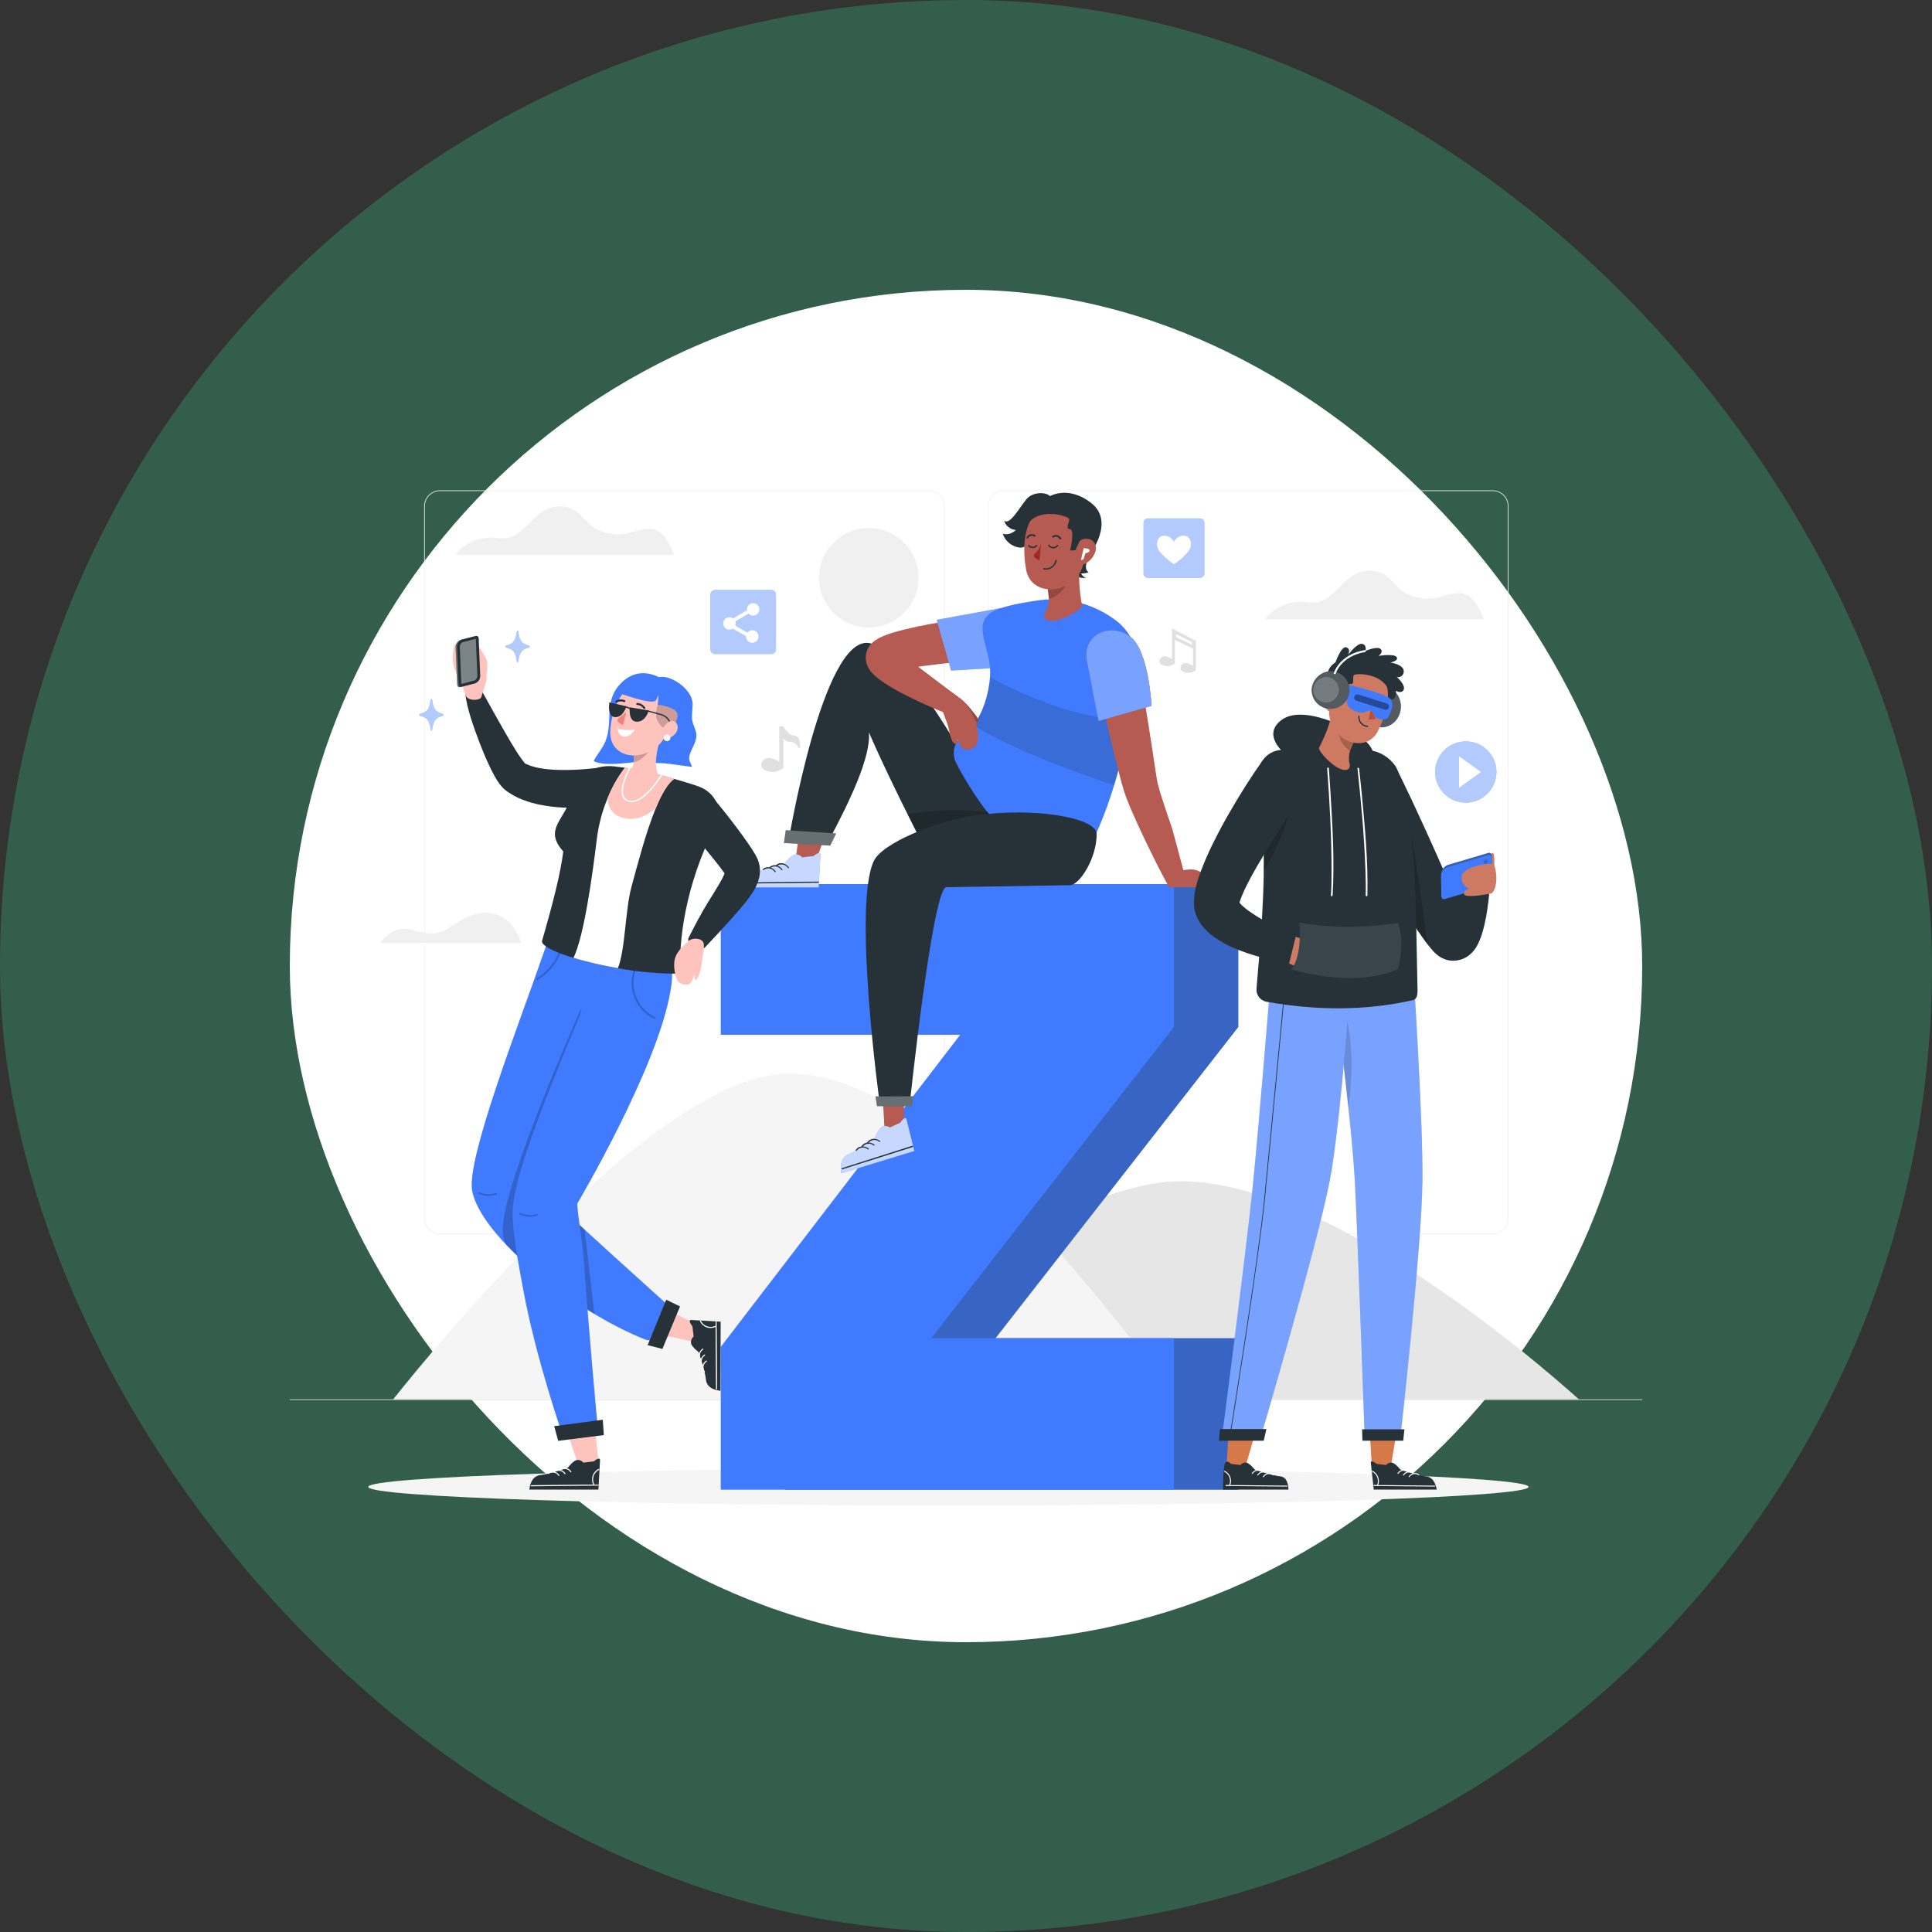 <svg width="100" height="100" viewBox="0 0 100 100" fill="none" xmlns="http://www.w3.org/2000/svg">
<rect x="0" y="0" width="100" height="100" fill="#333333" stroke="none"/>
<rect width="100" height="100" rx="50" fill="#37E1A0" fill-opacity="0.25"/>
<rect x="15" y="15" width="70" height="70" rx="35" fill="white"/>
<path d="M77.259 63.88H51.96C51.742 63.879 51.534 63.793 51.38 63.639C51.227 63.485 51.14 63.277 51.14 63.059V26.2C51.14 25.983 51.227 25.775 51.381 25.621C51.535 25.468 51.743 25.381 51.96 25.381H77.259C77.477 25.381 77.685 25.468 77.839 25.621C77.992 25.775 78.079 25.983 78.08 26.2V63.059C78.079 63.277 77.993 63.485 77.839 63.639C77.685 63.793 77.477 63.879 77.259 63.88ZM51.96 25.416C51.856 25.415 51.754 25.435 51.658 25.474C51.562 25.513 51.475 25.571 51.401 25.643C51.328 25.716 51.27 25.803 51.23 25.899C51.19 25.994 51.169 26.096 51.169 26.2V63.059C51.169 63.267 51.252 63.467 51.399 63.614C51.546 63.762 51.746 63.845 51.954 63.845H77.259C77.468 63.845 77.668 63.762 77.815 63.614C77.962 63.467 78.045 63.267 78.045 63.059V26.2C78.045 25.992 77.962 25.792 77.815 25.645C77.668 25.497 77.468 25.415 77.259 25.415L51.96 25.416Z" fill="#F0F0F0"/>
<path d="M48.079 63.88H22.774C22.557 63.879 22.348 63.793 22.195 63.639C22.041 63.485 21.954 63.277 21.954 63.059V26.2C21.954 25.983 22.041 25.774 22.195 25.62C22.348 25.466 22.557 25.38 22.774 25.38H48.079C48.297 25.38 48.505 25.466 48.659 25.62C48.813 25.774 48.899 25.983 48.9 26.2V63.059C48.899 63.277 48.813 63.485 48.659 63.639C48.505 63.793 48.297 63.879 48.079 63.88ZM22.774 25.416C22.566 25.416 22.367 25.498 22.219 25.645C22.072 25.793 21.989 25.992 21.989 26.2V63.059C21.989 63.267 22.072 63.467 22.219 63.614C22.366 63.762 22.566 63.845 22.774 63.845H48.079C48.288 63.845 48.487 63.762 48.635 63.614C48.782 63.467 48.865 63.267 48.865 63.059V26.2C48.865 25.992 48.782 25.792 48.635 25.645C48.487 25.497 48.288 25.415 48.079 25.415L22.774 25.416Z" fill="#F0F0F0"/>
<path d="M85 72.429H15V72.464H85V72.429Z" fill="#E0E0E0"/>
<path d="M81.723 72.429C79.68 70.59 67.352 59.842 59.632 61.273C52.02 62.683 43.812 70.846 42.272 72.429H81.723Z" fill="#E6E6E6"/>
<path d="M60.884 72.429C58.784 69.618 48.215 54.722 40.215 55.604C33.515 56.342 22.676 69.509 20.351 72.429H60.884Z" fill="#F5F5F5"/>
<path d="M23.583 28.72C23.583 28.72 24.283 27.628 25.864 27.855C27.169 28.041 27.561 26.22 28.944 26.211C30.373 26.211 30.047 27.484 31.808 27.65C33.047 27.767 34.023 26.439 34.888 28.72H23.583Z" fill="#F0F0F0"/>
<path d="M65.494 32.048C65.494 32.048 66.194 30.956 67.774 31.181C69.079 31.367 69.473 29.546 70.854 29.539C72.284 29.531 71.958 30.812 73.719 30.977C74.958 31.094 75.934 29.766 76.799 32.048H65.494Z" fill="#F0F0F0"/>
<path d="M47.472 30.503C47.801 29.12 46.947 27.731 45.564 27.402C44.18 27.073 42.792 27.927 42.463 29.311C42.133 30.694 42.988 32.082 44.371 32.411C45.754 32.741 47.143 31.886 47.472 30.503Z" fill="#F0F0F0"/>
<path d="M26.98 48.81C26.879 48.477 26.507 47.487 25.486 47.277C24.548 47.084 23.666 47.758 23.13 48.092C22.594 48.425 22.123 48.348 21.17 48.1C20.524 47.934 19.857 48.481 19.683 48.81H26.98Z" fill="#F0F0F0"/>
<path d="M41.414 38.688C41.414 38.698 41.41 38.708 41.404 38.716C41.397 38.724 41.388 38.729 41.378 38.731C41.368 38.733 41.358 38.732 41.349 38.727C41.34 38.723 41.333 38.715 41.328 38.706C41.294 38.619 41.236 38.543 41.16 38.487C41.085 38.432 40.995 38.399 40.901 38.393C40.832 38.397 40.763 38.382 40.7 38.351C40.638 38.319 40.585 38.272 40.547 38.213V39.753C40.057 40.164 39.2 39.893 39.445 39.434C39.69 38.975 40.334 39.434 40.334 39.434V37.59H40.547C40.547 37.59 40.759 38.048 41.141 38.085C41.394 38.108 41.422 38.457 41.414 38.688Z" fill="#E0E0E0"/>
<path d="M61.9 33.173L60.662 32.529V32.825V34.114C60.662 34.114 60.213 33.789 60.042 34.114C59.871 34.439 60.469 34.624 60.812 34.337V33.124L61.752 33.579V34.46C61.752 34.46 61.302 34.134 61.131 34.46C60.961 34.786 61.558 34.968 61.9 34.681V33.169V33.173ZM61.693 33.369L60.878 32.982V32.825L61.693 33.227V33.369Z" fill="#E0E0E0"/>
<path d="M79.12 76.961C79.12 77.495 65.68 77.927 49.089 77.927C32.497 77.927 19.06 77.495 19.06 76.961C19.06 76.428 32.5 75.994 49.091 75.994C65.683 75.994 79.12 76.426 79.12 76.961Z" fill="#F5F5F5"/>
<path d="M27.379 33.511C26.998 33.609 26.897 33.749 26.819 34.257C26.817 34.264 26.813 34.271 26.808 34.275C26.802 34.28 26.795 34.282 26.787 34.282C26.78 34.282 26.773 34.28 26.767 34.275C26.761 34.271 26.757 34.264 26.756 34.257C26.682 33.749 26.581 33.609 26.196 33.511C26.185 33.508 26.176 33.502 26.169 33.493C26.162 33.485 26.158 33.474 26.158 33.463C26.158 33.452 26.162 33.442 26.169 33.433C26.176 33.424 26.185 33.418 26.196 33.416C26.578 33.318 26.679 33.178 26.756 32.669C26.757 32.662 26.761 32.656 26.767 32.651C26.773 32.646 26.78 32.644 26.787 32.644C26.795 32.644 26.802 32.646 26.808 32.651C26.813 32.656 26.817 32.662 26.819 32.669C26.893 33.178 26.994 33.318 27.379 33.416C27.389 33.418 27.399 33.424 27.406 33.433C27.412 33.442 27.416 33.452 27.416 33.463C27.416 33.474 27.412 33.485 27.406 33.493C27.399 33.502 27.389 33.508 27.379 33.511Z" fill="#407BFF"/>
<g opacity="0.6">
<path d="M27.379 33.511C26.998 33.609 26.897 33.749 26.819 34.257C26.817 34.264 26.813 34.271 26.808 34.275C26.802 34.28 26.795 34.282 26.787 34.282C26.78 34.282 26.773 34.28 26.767 34.275C26.761 34.271 26.757 34.264 26.756 34.257C26.682 33.749 26.581 33.609 26.196 33.511C26.185 33.508 26.176 33.502 26.169 33.493C26.162 33.485 26.158 33.474 26.158 33.463C26.158 33.452 26.162 33.442 26.169 33.433C26.176 33.424 26.185 33.418 26.196 33.416C26.578 33.318 26.679 33.178 26.756 32.669C26.757 32.662 26.761 32.656 26.767 32.651C26.773 32.646 26.78 32.644 26.787 32.644C26.795 32.644 26.802 32.646 26.808 32.651C26.813 32.656 26.817 32.662 26.819 32.669C26.893 33.178 26.994 33.318 27.379 33.416C27.389 33.418 27.399 33.424 27.406 33.433C27.412 33.442 27.416 33.452 27.416 33.463C27.416 33.474 27.412 33.485 27.406 33.493C27.399 33.502 27.389 33.508 27.379 33.511Z" fill="white"/>
</g>
<path d="M22.923 37.047C22.54 37.145 22.44 37.285 22.363 37.793C22.361 37.801 22.357 37.807 22.351 37.812C22.346 37.816 22.338 37.819 22.331 37.819C22.324 37.819 22.317 37.816 22.311 37.812C22.305 37.807 22.301 37.801 22.3 37.793C22.225 37.285 22.125 37.145 21.74 37.047C21.729 37.045 21.719 37.038 21.713 37.03C21.706 37.021 21.702 37.011 21.702 37C21.702 36.989 21.706 36.978 21.713 36.969C21.719 36.961 21.729 36.955 21.74 36.952C22.12 36.854 22.221 36.714 22.3 36.206C22.301 36.199 22.305 36.192 22.311 36.187C22.317 36.183 22.324 36.18 22.331 36.18C22.338 36.18 22.346 36.183 22.351 36.187C22.357 36.192 22.361 36.199 22.363 36.206C22.437 36.714 22.538 36.854 22.923 36.952C22.933 36.955 22.943 36.961 22.95 36.969C22.956 36.978 22.96 36.989 22.96 37C22.96 37.011 22.956 37.021 22.95 37.03C22.943 37.038 22.933 37.045 22.923 37.047Z" fill="#407BFF"/>
<g opacity="0.6">
<path d="M22.923 37.047C22.54 37.145 22.44 37.285 22.363 37.793C22.361 37.801 22.357 37.807 22.351 37.812C22.346 37.816 22.338 37.819 22.331 37.819C22.324 37.819 22.317 37.816 22.311 37.812C22.305 37.807 22.301 37.801 22.3 37.793C22.225 37.285 22.125 37.145 21.74 37.047C21.729 37.045 21.719 37.038 21.713 37.03C21.706 37.021 21.702 37.011 21.702 37C21.702 36.989 21.706 36.978 21.713 36.969C21.719 36.961 21.729 36.955 21.74 36.952C22.12 36.854 22.221 36.714 22.3 36.206C22.301 36.199 22.305 36.192 22.311 36.187C22.317 36.183 22.324 36.18 22.331 36.18C22.338 36.18 22.346 36.183 22.351 36.187C22.357 36.192 22.361 36.199 22.363 36.206C22.437 36.714 22.538 36.854 22.923 36.952C22.933 36.955 22.943 36.961 22.95 36.969C22.956 36.978 22.96 36.989 22.96 37C22.96 37.011 22.956 37.021 22.95 37.03C22.943 37.038 22.933 37.045 22.923 37.047Z" fill="white"/>
</g>
<path d="M76.991 41.08C77.61 40.461 77.61 39.458 76.991 38.839C76.372 38.22 75.368 38.22 74.749 38.839C74.13 39.458 74.13 40.461 74.749 41.08C75.368 41.699 76.372 41.699 76.991 41.08Z" fill="#407BFF"/>
<path opacity="0.6" d="M76.991 41.08C77.61 40.461 77.61 39.458 76.991 38.839C76.372 38.22 75.368 38.22 74.749 38.839C74.13 39.458 74.13 40.461 74.749 41.08C75.368 41.699 76.372 41.699 76.991 41.08Z" fill="white"/>
<path d="M75.519 39.143V40.777L76.649 39.959L75.519 39.143Z" fill="white"/>
<path d="M62.337 27.06V29.683C62.337 29.743 62.313 29.8 62.271 29.842C62.229 29.884 62.172 29.907 62.113 29.907H59.415C59.356 29.907 59.299 29.884 59.257 29.842C59.215 29.8 59.191 29.743 59.191 29.683V27.06C59.191 27 59.215 26.943 59.257 26.901C59.299 26.859 59.356 26.836 59.415 26.836H62.11C62.14 26.835 62.169 26.841 62.197 26.852C62.224 26.863 62.249 26.879 62.27 26.9C62.291 26.921 62.308 26.946 62.319 26.973C62.331 27.001 62.337 27.03 62.337 27.06Z" fill="#407BFF"/>
<g opacity="0.6">
<path d="M62.337 27.06V29.683C62.337 29.743 62.313 29.8 62.271 29.842C62.229 29.884 62.172 29.907 62.113 29.907H59.415C59.356 29.907 59.299 29.884 59.257 29.842C59.215 29.8 59.191 29.743 59.191 29.683V27.06C59.191 27 59.215 26.943 59.257 26.901C59.299 26.859 59.356 26.836 59.415 26.836H62.11C62.14 26.835 62.169 26.841 62.197 26.852C62.224 26.863 62.249 26.879 62.27 26.9C62.291 26.921 62.308 26.946 62.319 26.973C62.331 27.001 62.337 27.03 62.337 27.06Z" fill="white"/>
</g>
<path d="M61.518 28.531C61.304 28.792 61.05 29.017 60.765 29.199C60.479 29.018 60.224 28.792 60.01 28.531C59.741 28.166 59.934 27.691 60.29 27.726C60.391 27.733 60.488 27.767 60.571 27.825C60.654 27.882 60.72 27.962 60.762 28.054C60.803 27.961 60.868 27.881 60.951 27.824C61.034 27.766 61.131 27.732 61.232 27.726C61.593 27.698 61.787 28.16 61.518 28.531Z" fill="white"/>
<path d="M40.164 30.779V33.609C40.163 33.673 40.138 33.734 40.092 33.78C40.047 33.825 39.986 33.851 39.921 33.851H37.014C36.982 33.851 36.95 33.845 36.921 33.833C36.891 33.821 36.864 33.803 36.842 33.781C36.819 33.758 36.802 33.731 36.789 33.702C36.777 33.672 36.771 33.641 36.771 33.609V30.779C36.771 30.715 36.797 30.654 36.842 30.609C36.887 30.564 36.948 30.539 37.012 30.539H39.92C39.952 30.538 39.983 30.544 40.013 30.556C40.042 30.569 40.069 30.586 40.092 30.608C40.114 30.631 40.132 30.657 40.145 30.687C40.157 30.716 40.163 30.748 40.164 30.779Z" fill="#407BFF"/>
<g opacity="0.6">
<path d="M40.164 30.779V33.609C40.163 33.673 40.138 33.734 40.092 33.78C40.047 33.825 39.986 33.851 39.921 33.851H37.014C36.982 33.851 36.95 33.845 36.921 33.833C36.891 33.821 36.864 33.803 36.842 33.781C36.819 33.758 36.802 33.731 36.789 33.702C36.777 33.672 36.771 33.641 36.771 33.609V30.779C36.771 30.715 36.797 30.654 36.842 30.609C36.887 30.564 36.948 30.539 37.012 30.539H39.92C39.952 30.538 39.983 30.544 40.013 30.556C40.042 30.569 40.069 30.586 40.092 30.608C40.114 30.631 40.132 30.657 40.145 30.687C40.157 30.716 40.163 30.748 40.164 30.779Z" fill="white"/>
</g>
<path d="M38.94 32.618C38.89 32.618 38.841 32.629 38.796 32.652C38.751 32.674 38.712 32.706 38.682 32.746L38.055 32.384C38.071 32.346 38.079 32.305 38.079 32.263C38.079 32.227 38.073 32.19 38.061 32.156L38.747 31.759C38.798 31.815 38.866 31.85 38.941 31.86C39.015 31.87 39.091 31.854 39.154 31.814C39.218 31.774 39.266 31.713 39.289 31.642C39.313 31.571 39.311 31.494 39.283 31.424C39.256 31.354 39.205 31.296 39.139 31.259C39.074 31.223 38.998 31.211 38.924 31.225C38.85 31.238 38.783 31.278 38.736 31.335C38.688 31.393 38.661 31.466 38.661 31.541C38.661 31.559 38.661 31.576 38.661 31.591L37.946 32.011C37.899 31.976 37.843 31.954 37.784 31.949C37.725 31.943 37.666 31.954 37.612 31.98C37.559 32.006 37.514 32.046 37.483 32.095C37.45 32.145 37.433 32.203 37.431 32.262C37.43 32.321 37.445 32.379 37.474 32.43C37.504 32.481 37.547 32.523 37.599 32.552C37.651 32.58 37.709 32.594 37.768 32.591C37.827 32.588 37.884 32.569 37.933 32.536L38.614 32.928C38.614 32.928 38.614 32.94 38.614 32.947C38.614 33.011 38.633 33.073 38.668 33.126C38.704 33.179 38.754 33.221 38.813 33.245C38.873 33.27 38.938 33.276 39 33.264C39.063 33.251 39.121 33.221 39.166 33.175C39.211 33.13 39.242 33.072 39.254 33.01C39.267 32.947 39.261 32.882 39.236 32.823C39.212 32.764 39.17 32.713 39.117 32.678C39.064 32.642 39.001 32.623 38.937 32.623L38.94 32.618Z" fill="white"/>
<path d="M64.095 53.157L51.526 69.267H64.095V77.107H40.638V69.715L53.031 53.56H40.638V45.765H64.095V53.157Z" fill="#407BFF"/>
<g opacity="0.3">
<path d="M64.095 53.157L51.526 69.267H64.095V77.107H40.638V69.715L53.031 53.56H40.638V45.765H64.095V53.157Z" fill="#263238"/>
</g>
<path d="M60.763 53.157L48.194 69.267H60.763V77.107H37.306V69.715L49.699 53.56H37.306V45.765H60.763V53.157Z" fill="#407BFF"/>
<path d="M42.902 42.724L42.23 44.561L41.163 44.646L41.453 42.405L42.902 42.724Z" fill="#B55B52"/>
<path d="M41.522 44.379C41.522 44.379 41.335 44.161 41.116 44.239C40.896 44.317 40.62 44.68 40.62 44.68C40.62 44.68 39.433 45.069 39.108 45.09C38.783 45.111 38.506 45.295 38.418 45.93H42.374C42.374 45.93 42.454 44.501 42.464 44.25C42.474 44 42.104 44.31 42.104 44.31L41.522 44.379Z" fill="#407BFF"/>
<g opacity="0.7">
<path d="M41.522 44.379C41.522 44.379 41.335 44.161 41.116 44.239C40.896 44.317 40.62 44.68 40.62 44.68C40.62 44.68 39.433 45.069 39.108 45.09C38.783 45.111 38.506 45.295 38.418 45.93H42.374C42.374 45.93 42.454 44.501 42.464 44.25C42.474 44 42.104 44.31 42.104 44.31L41.522 44.379Z" fill="white"/>
</g>
<path d="M42.359 45.691L39.244 45.726L38.531 45.733C38.492 45.733 38.488 45.673 38.531 45.673L41.646 45.638L42.359 45.631C42.398 45.631 42.401 45.691 42.359 45.691Z" fill="#263238"/>
<path d="M40.78 44.924C40.75 44.877 40.712 44.838 40.667 44.807C40.621 44.777 40.57 44.756 40.517 44.747C40.463 44.737 40.408 44.739 40.355 44.752C40.302 44.764 40.252 44.788 40.208 44.821C40.178 44.845 40.144 44.792 40.175 44.768C40.389 44.6 40.662 44.673 40.83 44.893C40.855 44.925 40.803 44.956 40.78 44.924Z" fill="#263238"/>
<path d="M40.444 45.027C40.415 44.981 40.376 44.941 40.331 44.911C40.286 44.88 40.234 44.859 40.181 44.85C40.127 44.84 40.072 44.842 40.019 44.855C39.965 44.868 39.916 44.892 39.872 44.925C39.843 44.949 39.809 44.896 39.839 44.872C40.054 44.704 40.327 44.777 40.495 44.996C40.519 45.029 40.467 45.059 40.444 45.027Z" fill="#263238"/>
<path d="M40.098 45.129C40.069 45.083 40.03 45.044 39.985 45.013C39.94 44.983 39.889 44.962 39.835 44.953C39.781 44.943 39.726 44.945 39.673 44.958C39.62 44.97 39.57 44.994 39.527 45.027C39.496 45.051 39.462 44.998 39.493 44.975C39.707 44.807 39.98 44.88 40.148 45.099C40.173 45.131 40.122 45.162 40.098 45.129Z" fill="#263238"/>
<path d="M51.862 42.874L51.765 42.923L51.338 43.14L48.251 44.698C48.089 44.366 47.918 44.025 47.742 43.671C47.498 43.185 47.242 42.675 46.977 42.146C46.329 40.847 45.636 39.427 44.975 37.905C45.085 39.165 43.995 41.461 42.829 43.638L40.813 43.54C40.813 43.54 42.58 32.92 44.975 33.284C46.935 33.581 50.295 39.811 51.456 42.068C51.532 42.208 51.596 42.348 51.653 42.454C51.788 42.72 51.862 42.874 51.862 42.874Z" fill="#263238"/>
<path opacity="0.2" d="M51.8 43.07L51.338 43.137L47.742 43.668C47.498 43.182 47.242 42.672 46.977 42.143C48.337 41.895 49.835 41.88 51.457 42.068L51.565 42.08L51.655 42.454L51.767 42.923L51.8 43.07Z" fill="black"/>
<path d="M40.672 42.972L40.575 43.634L42.971 43.769L43.28 43.139L40.672 42.972Z" fill="#263238"/>
<g opacity="0.3">
<path d="M40.672 42.972L40.575 43.634L42.971 43.769L43.28 43.139L40.672 42.972Z" fill="white"/>
</g>
<path d="M47.567 34.543C48.23 35.041 48.933 35.591 49.622 36.083L49.121 36.98C48.298 36.665 47.493 36.303 46.711 35.896C46.514 35.793 46.314 35.685 46.118 35.566C45.907 35.442 45.702 35.306 45.506 35.16C45.38 35.068 45.264 34.965 45.157 34.851C45.062 34.75 44.983 34.636 44.922 34.512C44.909 34.485 44.897 34.457 44.887 34.429L44.872 34.387L44.852 34.33C44.842 34.291 44.833 34.253 44.826 34.211C44.817 34.157 44.813 34.103 44.812 34.048C44.811 33.985 44.816 33.922 44.827 33.859C44.832 33.826 44.839 33.793 44.848 33.76C44.859 33.721 44.873 33.682 44.889 33.644C44.932 33.537 44.994 33.438 45.071 33.351C45.144 33.266 45.229 33.192 45.323 33.13C45.374 33.095 45.428 33.063 45.484 33.033C45.561 32.992 45.641 32.954 45.723 32.921C45.863 32.863 45.985 32.822 46.104 32.781C46.576 32.633 47.007 32.534 47.445 32.438C47.883 32.343 48.313 32.263 48.744 32.196C49.609 32.056 50.465 31.941 51.341 31.871L51.562 34.018C50.731 34.131 49.882 34.225 49.042 34.32C48.622 34.373 48.202 34.417 47.796 34.474L47.525 34.51L47.567 34.543Z" fill="#B55B52"/>
<path d="M51.805 31.474L48.484 32.08L49.229 34.711L51.562 34.571C51.562 34.571 52.394 32.555 51.805 31.474Z" fill="#407BFF"/>
<g opacity="0.3">
<path d="M51.805 31.474L48.484 32.08L49.229 34.711L51.562 34.571C51.562 34.571 52.394 32.555 51.805 31.474Z" fill="white"/>
</g>
<path d="M58.467 37.246C58.274 38.393 58.007 39.527 57.668 40.64C57.448 41.373 57.187 42.095 56.888 42.8C55.722 45.531 54.844 44.644 54.844 44.644C54.844 44.644 51.87 42.762 51.291 42.223C50.711 41.684 49.46 39.563 49.402 39.272C49.345 38.981 49.262 38.463 50.011 37.914C50.154 37.805 50.28 37.678 50.388 37.534C50.853 36.93 51.184 35.951 51.24 35.054C51.266 34.725 51.244 34.395 51.175 34.074C50.879 32.814 50.535 32.132 51.429 31.633C51.859 31.393 52.796 31.213 53.653 31.087C55.04 30.864 56.459 31.193 57.606 32.004C57.979 32.252 58.289 32.582 58.513 32.969C58.834 33.609 58.796 35.28 58.467 37.246Z" fill="#407BFF"/>
<path opacity="0.2" d="M58.467 37.246C58.274 38.393 58.007 39.527 57.668 40.64C56.626 40.301 52.519 38.915 50.388 37.534C50.853 36.93 51.184 35.951 51.24 35.054C52.117 35.531 55.622 37.336 58.467 37.246Z" fill="#263238"/>
<path d="M58.753 33.675C58.971 34.722 59.162 35.775 59.335 36.83C59.509 37.886 59.667 38.947 59.824 39.989L59.885 40.367C59.893 40.421 59.904 40.475 59.918 40.529C59.929 40.579 59.939 40.628 59.957 40.691C60.02 40.924 60.097 41.172 60.178 41.419C60.339 41.916 60.507 42.42 60.683 42.923L61.358 45.443L60.507 45.92C59.993 44.97 59.748 44.478 59.278 43.504C59.047 43.015 58.816 42.524 58.597 42.021C58.488 41.768 58.382 41.513 58.278 41.236C58.228 41.107 58.169 40.92 58.13 40.788C58.091 40.656 58.051 40.508 58.016 40.382C57.736 39.326 57.484 38.282 57.249 37.236C57.014 36.19 56.807 35.136 56.63 34.078L58.753 33.675Z" fill="#B55B52"/>
<path d="M63.086 45.922C63.299 45.855 63.374 45.687 63.108 45.573C62.741 45.416 62.354 45.206 61.959 45.052C61.564 44.898 60.699 45.157 60.664 45.183L60.511 45.922H63.086Z" fill="#B55B52"/>
<path d="M56.261 34.198L56.86 37.319L59.603 36.535C59.603 36.535 59.463 33.7 58.519 32.969C57.638 32.283 56.318 32.669 56.236 33.809C56.228 33.939 56.236 34.07 56.261 34.198Z" fill="#B55B52"/>
<path d="M56.261 34.198L56.86 37.319L59.603 36.535C59.603 36.535 59.463 33.7 58.519 32.969C57.638 32.283 56.318 32.669 56.236 33.809C56.228 33.939 56.236 34.07 56.261 34.198Z" fill="#407BFF"/>
<g opacity="0.3">
<path d="M56.261 34.198L56.86 37.319L59.603 36.535C59.603 36.535 59.463 33.7 58.519 32.969C57.638 32.283 56.318 32.669 56.236 33.809C56.228 33.939 56.236 34.07 56.261 34.198Z" fill="white"/>
</g>
<path d="M54.368 25.695C54.162 25.461 53.452 25.427 53.108 25.863C52.737 26.326 52.261 27.191 51.975 26.953C52.016 27.085 52.095 27.202 52.203 27.287C52.311 27.373 52.443 27.424 52.58 27.433C52.58 27.433 52.278 27.75 51.9 27.622C51.962 27.811 52.076 27.979 52.229 28.106C52.382 28.234 52.568 28.315 52.765 28.342C53.415 28.45 54.36 26.603 54.511 26.301C54.514 25.963 54.488 25.976 54.368 25.695Z" fill="#263238"/>
<path d="M54.771 25.78C55.058 25.751 55.349 25.782 55.623 25.87C55.898 25.958 56.152 26.102 56.369 26.292C56.649 26.547 56.868 26.88 56.761 27.272C56.51 28.18 55.863 29.638 55.863 29.638L53.144 27.46C53.144 27.46 53.144 26.574 53.602 26.144C53.839 25.92 54.34 25.825 54.771 25.78Z" fill="#263238"/>
<path d="M54.264 25.725C54.264 25.725 55.23 25.066 56.478 26.033C57.725 27.001 56.416 28.681 56.416 28.681C56.416 28.681 55.996 29.427 56.349 29.619C56.222 29.666 56.088 29.687 55.953 29.68C55.953 29.68 56.07 29.911 56.233 29.896C56.233 29.896 56.012 29.979 55.627 29.797C55.242 29.615 54.264 25.725 54.264 25.725Z" fill="#263238"/>
<path d="M54.227 30.429C54.227 30.429 54.227 30.429 54.227 30.441L54.291 31.001C54.284 31.198 54.244 31.392 54.172 31.576C54.032 31.716 53.923 32.077 54.34 32.136C54.865 32.216 55.942 31.586 56.01 31.359C55.87 30.604 55.789 29.735 55.928 29.053L55.228 29.613L54.227 30.429Z" fill="#B55B52"/>
<g opacity="0.2">
<path d="M54.229 30.442L54.294 31.002C54.644 30.898 55.036 30.625 55.166 30.287C55.257 30.042 55.177 29.788 55.078 29.76L54.229 30.442Z" fill="black"/>
</g>
<path d="M53.059 29.132C53.073 29.252 53.091 29.371 53.112 29.49C53.301 30.533 54.512 30.8 55.386 30.177C55.465 30.12 55.539 30.058 55.608 29.99C56.187 29.421 56.135 28.913 56.223 27.788C56.246 27.526 56.202 27.263 56.095 27.023C55.988 26.783 55.821 26.575 55.61 26.418C55.4 26.261 55.153 26.16 54.892 26.125C54.632 26.091 54.367 26.123 54.123 26.22C53.123 26.61 52.913 27.926 53.059 29.132Z" fill="#B55B52"/>
<path d="M54.043 29.473H54.012C54.008 29.472 54.004 29.47 54 29.468C53.996 29.465 53.993 29.462 53.99 29.458C53.988 29.454 53.986 29.45 53.985 29.445C53.985 29.44 53.985 29.436 53.986 29.431C53.988 29.423 53.994 29.415 54.002 29.41C54.01 29.406 54.019 29.404 54.028 29.406C54.094 29.421 54.162 29.422 54.229 29.409C54.295 29.397 54.358 29.371 54.414 29.334C54.471 29.296 54.519 29.247 54.556 29.191C54.593 29.134 54.618 29.071 54.63 29.004C54.632 28.995 54.638 28.988 54.647 28.983C54.654 28.978 54.664 28.977 54.673 28.979C54.678 28.98 54.682 28.983 54.685 28.985C54.689 28.988 54.692 28.992 54.694 28.996C54.696 29 54.698 29.004 54.698 29.009C54.699 29.013 54.698 29.018 54.697 29.022C54.668 29.168 54.584 29.297 54.462 29.381C54.34 29.465 54.19 29.498 54.043 29.473Z" fill="#263238"/>
<path d="M54.386 28.353C54.329 28.332 54.282 28.289 54.256 28.234C54.253 28.226 54.254 28.216 54.258 28.208C54.262 28.199 54.269 28.193 54.277 28.189C54.281 28.188 54.286 28.187 54.29 28.187C54.295 28.188 54.299 28.189 54.303 28.191C54.307 28.193 54.311 28.195 54.314 28.199C54.317 28.202 54.319 28.206 54.32 28.21C54.338 28.24 54.363 28.264 54.392 28.282C54.421 28.3 54.454 28.31 54.488 28.313C54.53 28.319 54.573 28.313 54.612 28.297C54.651 28.281 54.686 28.254 54.711 28.22C54.713 28.216 54.717 28.212 54.721 28.209C54.724 28.206 54.729 28.203 54.734 28.202C54.739 28.201 54.744 28.201 54.749 28.202C54.754 28.203 54.759 28.205 54.763 28.208C54.767 28.211 54.77 28.215 54.773 28.219C54.775 28.223 54.777 28.228 54.777 28.233C54.777 28.238 54.777 28.243 54.775 28.248C54.773 28.253 54.771 28.257 54.767 28.261C54.734 28.305 54.689 28.34 54.638 28.361C54.587 28.382 54.531 28.388 54.476 28.38C54.445 28.375 54.415 28.366 54.386 28.353Z" fill="#263238"/>
<path d="M53.339 28.348C53.285 28.331 53.239 28.293 53.212 28.244C53.21 28.236 53.211 28.228 53.214 28.22C53.218 28.213 53.224 28.207 53.231 28.204C53.239 28.2 53.247 28.2 53.255 28.202C53.263 28.204 53.27 28.209 53.275 28.216C53.296 28.242 53.323 28.263 53.354 28.278C53.384 28.292 53.418 28.299 53.452 28.299C53.486 28.299 53.519 28.292 53.55 28.278C53.58 28.263 53.607 28.242 53.629 28.216C53.631 28.212 53.635 28.209 53.638 28.207C53.642 28.204 53.646 28.203 53.65 28.202C53.655 28.201 53.659 28.201 53.664 28.202C53.668 28.203 53.672 28.204 53.676 28.207C53.679 28.209 53.682 28.213 53.685 28.216C53.687 28.22 53.689 28.224 53.69 28.229C53.691 28.233 53.691 28.237 53.69 28.242C53.689 28.246 53.687 28.25 53.685 28.254C53.656 28.294 53.616 28.326 53.569 28.346C53.523 28.365 53.472 28.371 53.423 28.363C53.395 28.361 53.366 28.356 53.339 28.348Z" fill="#263238"/>
<path d="M56.223 27.893C56.223 27.893 55.886 27.859 55.828 28.145C55.771 28.43 55.796 28.472 55.796 28.472L55.387 28.497C55.387 28.497 55.659 27.417 55.368 27.387C55.076 27.358 55.463 26.911 55.299 26.815C54.914 26.586 53.8 26.411 53.269 27.02C53.269 27.02 53.48 26.374 54.064 26.094C54.648 25.814 55.725 25.896 56.079 26.484C56.433 27.072 56.223 27.893 56.223 27.893Z" fill="#263238"/>
<path d="M56.698 28.545C56.613 28.816 56.424 29.043 56.173 29.175C55.839 29.347 55.596 29.066 55.625 28.712C55.652 28.392 55.858 27.918 56.223 27.893C56.588 27.867 56.797 28.212 56.698 28.545Z" fill="#B55B52"/>
<path d="M56.089 28.373L55.949 28.989L56.077 28.959L56.181 28.642C56.181 28.642 56.415 28.594 56.397 28.485C56.378 28.376 56.089 28.373 56.089 28.373Z" fill="white"/>
<path d="M53.175 27.88C53.183 27.88 53.191 27.878 53.198 27.874C53.205 27.87 53.211 27.865 53.214 27.858C53.229 27.829 53.248 27.805 53.272 27.784C53.296 27.764 53.324 27.749 53.354 27.74C53.417 27.728 53.482 27.738 53.536 27.771C53.547 27.777 53.559 27.779 53.57 27.776C53.582 27.773 53.592 27.766 53.598 27.755C53.604 27.745 53.606 27.733 53.603 27.721C53.6 27.71 53.593 27.7 53.583 27.694C53.507 27.65 53.419 27.636 53.333 27.653C53.291 27.665 53.252 27.684 53.218 27.712C53.184 27.739 53.156 27.774 53.136 27.813C53.133 27.818 53.131 27.824 53.13 27.829C53.13 27.835 53.13 27.841 53.132 27.847C53.133 27.853 53.136 27.858 53.139 27.863C53.143 27.868 53.148 27.872 53.153 27.874C53.16 27.878 53.167 27.88 53.175 27.88Z" fill="#263238"/>
<path d="M54.887 27.919H54.907C54.917 27.914 54.925 27.904 54.928 27.893C54.932 27.882 54.931 27.869 54.925 27.859C54.882 27.783 54.811 27.725 54.728 27.698C54.686 27.688 54.642 27.686 54.6 27.693C54.557 27.7 54.516 27.716 54.48 27.74C54.475 27.743 54.47 27.747 54.467 27.752C54.463 27.756 54.46 27.762 54.459 27.767C54.457 27.773 54.457 27.779 54.458 27.785C54.458 27.791 54.46 27.797 54.463 27.802C54.47 27.811 54.479 27.819 54.491 27.822C54.502 27.825 54.514 27.824 54.525 27.818C54.551 27.801 54.581 27.788 54.612 27.783C54.643 27.777 54.675 27.778 54.705 27.785C54.764 27.806 54.814 27.847 54.845 27.901C54.85 27.907 54.857 27.912 54.864 27.916C54.871 27.919 54.88 27.92 54.887 27.919Z" fill="#263238"/>
<path d="M53.886 28.16C53.834 28.346 53.728 28.512 53.583 28.639C53.349 28.828 53.8 29.007 53.8 29.007L53.886 28.16Z" fill="#A02724"/>
<path d="M46.787 56.51L46.786 58.327L45.799 58.718L45.673 56.483L46.787 56.51Z" fill="#B55B52"/>
<path d="M46.063 58.357C46.063 58.357 45.821 58.203 45.633 58.337C45.446 58.471 45.292 58.897 45.292 58.897C45.292 58.897 44.27 59.614 43.965 59.729C43.659 59.843 43.449 60.1 43.545 60.731L47.325 59.576C47.325 59.576 46.983 58.186 46.923 57.948C46.863 57.71 46.597 58.112 46.597 58.112L46.063 58.357Z" fill="#407BFF"/>
<g opacity="0.7">
<path d="M46.063 58.357C46.063 58.357 45.821 58.203 45.633 58.337C45.446 58.471 45.292 58.897 45.292 58.897C45.292 58.897 44.27 59.614 43.965 59.729C43.659 59.843 43.449 60.1 43.545 60.731L47.325 59.576C47.325 59.576 46.983 58.186 46.923 57.948C46.863 57.71 46.597 58.112 46.597 58.112L46.063 58.357Z" fill="white"/>
</g>
<path d="M47.246 59.369L44.277 60.308L43.596 60.524C43.559 60.535 43.538 60.478 43.575 60.466L46.546 59.52L47.225 59.304C47.263 59.293 47.284 59.351 47.246 59.363V59.369Z" fill="#263238"/>
<path d="M45.512 59.1C45.47 59.064 45.422 59.037 45.37 59.021C45.317 59.005 45.262 59 45.208 59.007C45.154 59.013 45.101 59.031 45.054 59.059C45.007 59.087 44.967 59.124 44.935 59.169C44.914 59.199 44.866 59.159 44.887 59.128C45.044 58.904 45.327 58.894 45.551 59.055C45.584 59.079 45.544 59.124 45.512 59.1Z" fill="#263238"/>
<path d="M45.22 59.29C45.179 59.255 45.131 59.228 45.079 59.212C45.027 59.196 44.972 59.191 44.918 59.198C44.863 59.204 44.811 59.222 44.764 59.25C44.717 59.277 44.677 59.315 44.645 59.359C44.623 59.391 44.575 59.349 44.597 59.318C44.754 59.096 45.036 59.085 45.261 59.246C45.293 59.269 45.253 59.314 45.22 59.29Z" fill="#263238"/>
<path d="M44.919 59.491C44.878 59.455 44.83 59.428 44.778 59.412C44.725 59.396 44.67 59.391 44.616 59.397C44.562 59.404 44.509 59.421 44.462 59.449C44.415 59.477 44.374 59.515 44.343 59.559C44.322 59.59 44.274 59.549 44.295 59.519C44.452 59.295 44.735 59.285 44.959 59.446C44.992 59.47 44.952 59.513 44.919 59.491Z" fill="#263238"/>
<path d="M55.389 45.818L48.961 45.922C48.25 46.153 47.089 57.14 47.089 57.14H45.537C45.537 57.14 44.137 46.937 45.219 44.583C45.639 43.651 48.382 42.53 50.388 42.223C53.468 41.753 56.756 42.318 56.762 43.16C56.772 44.42 55.88 45.8 55.389 45.818Z" fill="#263238"/>
<path d="M45.316 56.752L45.393 57.253H47.192L47.263 56.744L45.316 56.752Z" fill="#263238"/>
<g opacity="0.3">
<path d="M45.316 56.752L45.393 57.253H47.192L47.263 56.744L45.316 56.752Z" fill="white"/>
</g>
<path d="M49.821 36.253C49.999 36.411 50.16 36.585 50.304 36.774C50.491 37.014 50.689 37.217 50.647 37.354C50.605 37.491 50.116 37.106 50.073 37.074C49.974 36.805 49.89 36.531 49.821 36.253Z" fill="#B55B52"/>
<g opacity="0.2">
<path d="M49.821 36.253C49.999 36.411 50.16 36.585 50.304 36.774C50.491 37.014 50.689 37.217 50.647 37.354C50.605 37.491 50.116 37.106 50.073 37.074C49.974 36.805 49.89 36.531 49.821 36.253Z" fill="black"/>
</g>
<path d="M49.86 38.765C49.684 38.671 49.532 38.124 49.532 38.124C49.532 38.124 49.72 38.6 49.418 38.495C49.234 38.433 49.125 37.835 49.076 37.585C48.961 37.243 48.796 36.82 48.796 36.82C48.796 36.82 49.363 35.999 49.615 36.094C49.833 36.175 50.146 36.62 50.361 37.05C50.402 37.12 50.436 37.194 50.465 37.27C50.486 37.326 50.507 37.385 50.526 37.453C50.938 38.88 50.035 38.859 49.86 38.765Z" fill="#B55B52"/>
<path d="M77.3 45.355C77.3 45.355 77.408 44.392 77.3 44.177C77.192 43.963 76.88 44.877 76.88 44.877L77.3 45.355Z" fill="#CE7A63"/>
<path d="M66.467 38.975C66.467 38.975 65.277 38.013 66.363 37.243C67.45 36.473 69.961 37.649 70.734 38.408C71.507 39.167 70.831 39.83 70.831 39.83L66.467 38.975Z" fill="#263238"/>
<path d="M63.616 73.754L63.478 75.974L64.424 76.05L65.06 73.866L63.616 73.754Z" fill="#D5794A"/>
<path d="M64.204 75.829C64.243 75.78 64.294 75.743 64.352 75.722C64.41 75.702 64.473 75.698 64.533 75.711C64.717 75.771 64.953 76.074 64.953 76.074C64.953 76.074 65.953 76.393 66.222 76.41C66.491 76.426 66.668 76.6 66.691 77.101H63.3C63.3 77.101 63.3 75.924 63.415 75.719C63.516 75.543 63.716 75.77 63.716 75.77L64.204 75.829Z" fill="#263238"/>
<path d="M66.618 76.946L66.029 76.939L63.453 76.914C63.447 76.912 63.442 76.909 63.438 76.904C63.434 76.9 63.432 76.894 63.432 76.888C63.432 76.882 63.434 76.876 63.438 76.871C63.442 76.867 63.447 76.863 63.453 76.862H63.628C63.681 76.735 63.682 76.592 63.633 76.464C63.584 76.335 63.487 76.231 63.363 76.172C63.358 76.168 63.354 76.162 63.353 76.156C63.352 76.15 63.353 76.144 63.356 76.138C63.359 76.133 63.364 76.129 63.37 76.127C63.376 76.125 63.383 76.126 63.388 76.128C63.521 76.192 63.625 76.304 63.679 76.442C63.733 76.579 63.733 76.731 63.679 76.869H64.042L66.618 76.897C66.624 76.898 66.628 76.901 66.632 76.906C66.635 76.91 66.637 76.916 66.637 76.921C66.637 76.927 66.635 76.932 66.632 76.937C66.628 76.941 66.624 76.945 66.618 76.946Z" fill="white"/>
<path d="M64.84 76.278C64.863 76.24 64.894 76.207 64.931 76.181C64.968 76.156 65.01 76.139 65.054 76.131C65.098 76.123 65.144 76.125 65.187 76.135C65.23 76.146 65.271 76.166 65.306 76.194C65.333 76.213 65.358 76.169 65.333 76.15C65.292 76.119 65.245 76.097 65.195 76.085C65.144 76.073 65.093 76.072 65.042 76.082C64.991 76.092 64.943 76.112 64.901 76.141C64.859 76.171 64.823 76.209 64.797 76.253C64.777 76.279 64.82 76.305 64.84 76.278Z" fill="white"/>
<path d="M65.12 76.363C65.144 76.325 65.175 76.292 65.212 76.267C65.249 76.242 65.291 76.224 65.335 76.216C65.379 76.209 65.424 76.21 65.468 76.221C65.512 76.232 65.552 76.252 65.588 76.279C65.613 76.299 65.638 76.254 65.613 76.235C65.572 76.204 65.525 76.182 65.474 76.17C65.424 76.159 65.372 76.158 65.322 76.168C65.271 76.177 65.223 76.198 65.181 76.227C65.139 76.256 65.103 76.294 65.077 76.338C65.057 76.365 65.102 76.39 65.12 76.363Z" fill="white"/>
<path d="M65.415 76.449C65.439 76.41 65.47 76.377 65.507 76.352C65.543 76.326 65.585 76.309 65.629 76.301C65.673 76.293 65.719 76.294 65.762 76.305C65.806 76.316 65.846 76.336 65.882 76.363C65.908 76.383 65.933 76.34 65.908 76.32C65.867 76.289 65.82 76.267 65.769 76.255C65.719 76.243 65.667 76.242 65.616 76.252C65.566 76.262 65.518 76.282 65.475 76.312C65.433 76.341 65.397 76.379 65.371 76.424C65.352 76.449 65.396 76.475 65.415 76.449Z" fill="white"/>
<path d="M70.877 73.73L71.008 75.974L71.965 76.05L72.334 73.843L70.877 73.73Z" fill="#D5794A"/>
<path d="M71.743 75.829C71.782 75.78 71.833 75.744 71.891 75.723C71.949 75.702 72.012 75.698 72.072 75.711C72.257 75.771 72.492 76.074 72.492 76.074C72.492 76.074 73.491 76.393 73.761 76.41C74.031 76.426 74.266 76.579 74.367 77.101H71.104C71.104 77.101 70.975 75.921 70.955 75.719C70.936 75.518 71.255 75.77 71.255 75.77L71.743 75.829Z" fill="#263238"/>
<path d="M74.276 76.946L73.687 76.939L71.111 76.914C71.105 76.912 71.1 76.909 71.096 76.904C71.092 76.9 71.09 76.894 71.09 76.888C71.09 76.882 71.092 76.876 71.096 76.871C71.1 76.867 71.105 76.863 71.111 76.862H71.28C71.333 76.735 71.335 76.592 71.286 76.464C71.236 76.335 71.14 76.231 71.015 76.172C71.01 76.168 71.007 76.162 71.005 76.156C71.004 76.15 71.005 76.144 71.008 76.138C71.011 76.133 71.016 76.129 71.022 76.127C71.028 76.125 71.035 76.126 71.041 76.128C71.173 76.192 71.277 76.304 71.331 76.442C71.385 76.579 71.385 76.731 71.332 76.869H71.694L74.27 76.897C74.276 76.897 74.282 76.9 74.286 76.904C74.29 76.908 74.292 76.913 74.293 76.919C74.294 76.925 74.292 76.931 74.289 76.935C74.286 76.94 74.281 76.944 74.276 76.946Z" fill="white"/>
<path d="M72.382 76.278C72.405 76.24 72.436 76.207 72.474 76.181C72.511 76.156 72.553 76.139 72.597 76.131C72.641 76.123 72.686 76.124 72.73 76.135C72.773 76.146 72.814 76.166 72.849 76.194C72.875 76.213 72.9 76.169 72.875 76.15C72.834 76.119 72.787 76.097 72.737 76.085C72.686 76.073 72.634 76.072 72.584 76.082C72.533 76.092 72.485 76.112 72.443 76.141C72.401 76.171 72.365 76.209 72.338 76.253C72.32 76.279 72.364 76.305 72.382 76.278Z" fill="white"/>
<path d="M72.663 76.363C72.687 76.325 72.718 76.292 72.755 76.267C72.792 76.242 72.834 76.224 72.878 76.216C72.922 76.209 72.968 76.21 73.011 76.221C73.055 76.232 73.096 76.252 73.131 76.279C73.157 76.299 73.183 76.254 73.156 76.235C73.115 76.204 73.068 76.182 73.018 76.17C72.967 76.159 72.915 76.158 72.865 76.168C72.814 76.177 72.766 76.198 72.724 76.227C72.682 76.256 72.646 76.294 72.62 76.338C72.602 76.365 72.645 76.39 72.663 76.363Z" fill="white"/>
<path d="M72.96 76.449C72.983 76.41 73.014 76.377 73.052 76.352C73.088 76.326 73.13 76.309 73.175 76.301C73.219 76.293 73.264 76.294 73.308 76.305C73.351 76.316 73.392 76.336 73.428 76.363C73.453 76.383 73.478 76.34 73.453 76.32C73.412 76.289 73.365 76.267 73.314 76.255C73.264 76.243 73.212 76.242 73.162 76.252C73.111 76.262 73.063 76.282 73.021 76.312C72.979 76.341 72.943 76.379 72.917 76.424C72.897 76.449 72.942 76.475 72.96 76.449Z" fill="white"/>
<path d="M73.12 49.751C73.12 49.751 73.661 57.848 73.625 61.141C73.587 64.567 72.47 74.534 72.47 74.534H70.64C70.64 74.534 70.303 64.742 70.139 61.374C69.961 57.707 68.865 49.754 68.865 49.754L73.12 49.751Z" fill="#407BFF"/>
<path opacity="0.3" d="M73.625 61.141C73.587 64.567 72.47 74.534 72.47 74.534H70.64C70.64 74.534 70.303 64.742 70.139 61.374C70.087 60.286 69.953 58.819 69.79 57.294C69.65 55.949 69.482 54.558 69.333 53.343C69.079 51.296 68.865 49.747 68.865 49.747H73.12C73.12 49.747 73.66 57.848 73.625 61.141Z" fill="white"/>
<path opacity="0.2" d="M69.79 57.298C69.65 55.953 69.482 54.563 69.333 53.347L69.547 52.065C69.547 52.065 70.264 54.067 69.79 57.298Z" fill="#263238"/>
<path d="M70.503 73.981C70.503 74.178 70.521 74.571 70.521 74.571H72.63L72.693 73.981H70.503Z" fill="#263238"/>
<path d="M69.982 49.751C69.982 49.751 69.422 58.011 68.83 61.101C68.176 64.486 65.21 74.534 65.21 74.534H63.231C63.231 74.534 64.501 64.785 64.84 61.432C65.207 57.792 65.795 50.384 65.795 50.384L69.982 49.751Z" fill="#407BFF"/>
<path opacity="0.3" d="M69.982 49.751C69.982 49.751 69.422 58.011 68.83 61.101C68.176 64.486 65.21 74.534 65.21 74.534H63.231C63.231 74.534 64.501 64.785 64.84 61.432C65.207 57.792 65.795 50.384 65.795 50.384L69.982 49.751Z" fill="white"/>
<path d="M63.712 74.055C63.716 74.055 63.72 74.053 63.723 74.05C63.726 74.047 63.728 74.043 63.728 74.039C63.744 73.939 65.151 65.228 65.455 62.216C65.784 58.947 66.47 51.701 66.477 51.628C66.477 51.626 66.477 51.623 66.476 51.621C66.476 51.618 66.474 51.616 66.473 51.614C66.471 51.612 66.469 51.61 66.467 51.609C66.465 51.608 66.462 51.607 66.46 51.607C66.455 51.607 66.451 51.609 66.447 51.612C66.443 51.615 66.441 51.619 66.44 51.624C66.433 51.697 65.747 58.943 65.418 62.211C65.12 65.222 63.706 73.94 63.692 74.034C63.692 74.036 63.692 74.039 63.692 74.041C63.693 74.043 63.694 74.046 63.695 74.047C63.697 74.049 63.699 74.051 63.701 74.052C63.703 74.054 63.705 74.054 63.707 74.055H63.712Z" fill="#263238"/>
<path d="M63.143 73.967C63.124 74.168 63.093 74.571 63.093 74.571H65.41L65.55 73.967H63.143Z" fill="#263238"/>
<path d="M77.112 45.836C77.081 46.372 77.018 46.904 76.925 47.432C76.874 47.701 76.814 47.973 76.73 48.264C76.684 48.423 76.627 48.579 76.559 48.73C76.519 48.827 76.472 48.92 76.419 49.01C76.334 49.15 76.229 49.277 76.107 49.387C75.956 49.523 75.775 49.623 75.579 49.678C75.383 49.733 75.176 49.742 74.976 49.705C74.913 49.692 74.85 49.675 74.79 49.653C74.735 49.633 74.682 49.61 74.63 49.584C74.582 49.559 74.535 49.531 74.49 49.5C74.447 49.469 74.396 49.43 74.381 49.418L74.315 49.36L74.283 49.329L74.262 49.311L74.182 49.23C74.042 49.072 73.955 48.963 73.873 48.855L73.841 48.813C73.661 48.575 73.51 48.354 73.359 48.131L73.278 48.006C73.013 47.605 72.77 47.204 72.523 46.805C72.259 46.363 72.002 45.918 71.749 45.472C71.496 45.027 71.251 44.579 71.017 44.127C70.539 43.223 70.086 42.315 69.676 41.375L72.207 39.633C72.666 40.522 73.297 41.886 73.715 42.8C73.927 43.255 74.125 43.717 74.335 44.172L74.941 45.545C75.063 45.825 75.187 46.105 75.312 46.385C75.428 46.105 75.542 45.818 75.655 45.545L77.112 45.836Z" fill="#263238"/>
<path opacity="0.2" d="M73.864 48.853L73.832 48.811C73.653 48.573 73.502 48.352 73.351 48.13L73.269 48.005L72.989 42.775C72.989 42.775 73.674 46.935 73.864 48.853Z" fill="black"/>
<path d="M74.602 46.284L74.591 45.233C74.6 45.132 74.637 45.036 74.697 44.954C74.758 44.873 74.84 44.81 74.934 44.772L77.02 44.154C77.042 44.144 77.066 44.141 77.09 44.143C77.114 44.146 77.137 44.155 77.157 44.169C77.176 44.183 77.192 44.202 77.202 44.224C77.212 44.245 77.216 44.27 77.215 44.294L77.226 45.345C77.217 45.446 77.18 45.542 77.12 45.623C77.059 45.704 76.978 45.767 76.884 45.804L74.794 46.423C74.772 46.432 74.748 46.435 74.725 46.432C74.701 46.429 74.679 46.42 74.66 46.407C74.641 46.393 74.626 46.374 74.615 46.353C74.605 46.331 74.601 46.308 74.602 46.284Z" fill="#407BFF"/>
<g opacity="0.4">
<path d="M74.602 46.284L74.591 45.233C74.6 45.132 74.637 45.036 74.697 44.954C74.758 44.873 74.84 44.81 74.934 44.772L77.02 44.154C77.042 44.144 77.066 44.141 77.09 44.143C77.114 44.146 77.137 44.155 77.157 44.169C77.176 44.183 77.192 44.202 77.202 44.224C77.212 44.245 77.216 44.27 77.215 44.294L77.226 45.345C77.217 45.446 77.18 45.542 77.12 45.623C77.059 45.704 76.978 45.767 76.884 45.804L74.794 46.423C74.772 46.432 74.748 46.435 74.725 46.432C74.701 46.429 74.679 46.42 74.66 46.407C74.641 46.393 74.626 46.374 74.615 46.353C74.605 46.331 74.601 46.308 74.602 46.284Z" fill="#263238"/>
</g>
<path d="M74.604 46.391L74.592 45.339C74.601 45.239 74.638 45.142 74.698 45.061C74.758 44.98 74.84 44.916 74.934 44.879L77.02 44.26C77.042 44.251 77.066 44.247 77.09 44.25C77.114 44.252 77.137 44.261 77.157 44.275C77.176 44.289 77.192 44.308 77.202 44.33C77.212 44.352 77.217 44.376 77.215 44.4L77.226 45.451C77.217 45.553 77.18 45.649 77.12 45.73C77.059 45.812 76.977 45.875 76.883 45.912L74.794 46.531C74.772 46.539 74.748 46.542 74.725 46.539C74.701 46.536 74.679 46.527 74.66 46.513C74.641 46.499 74.626 46.481 74.616 46.459C74.606 46.438 74.602 46.414 74.604 46.391Z" fill="#407BFF"/>
<g opacity="0.4">
<path d="M75.995 45.568C75.866 45.619 75.761 45.568 75.76 45.461C75.768 45.395 75.793 45.332 75.834 45.28C75.875 45.228 75.93 45.188 75.992 45.164C76.121 45.113 76.226 45.164 76.228 45.271C76.22 45.337 76.194 45.4 76.153 45.452C76.112 45.504 76.058 45.544 75.995 45.568Z" fill="#263238"/>
</g>
<path d="M76.908 44.701C76.844 44.725 76.786 44.701 76.782 44.637C76.782 44.604 76.793 44.572 76.813 44.545C76.832 44.518 76.86 44.498 76.891 44.488C76.956 44.466 77.013 44.495 77.017 44.554C77.017 44.587 77.006 44.619 76.987 44.645C76.967 44.672 76.939 44.691 76.908 44.701Z" fill="#407BFF"/>
<g opacity="0.3">
<path d="M76.908 44.701C76.844 44.725 76.786 44.701 76.782 44.637C76.782 44.604 76.793 44.572 76.813 44.545C76.832 44.518 76.86 44.498 76.891 44.488C76.956 44.466 77.013 44.495 77.017 44.554C77.017 44.587 77.006 44.619 76.987 44.645C76.967 44.672 76.939 44.691 76.908 44.701Z" fill="#263238"/>
</g>
<path d="M73.135 51.767C70.699 52.32 68.166 52.313 65.554 51.851C65.4 51.822 65.261 51.736 65.166 51.612C65.07 51.487 65.024 51.331 65.036 51.175C65.054 50.913 65.082 50.589 65.116 50.213L65.175 49.525C65.268 48.397 65.376 46.954 65.408 45.39C65.408 45.11 65.415 44.83 65.415 44.541C65.415 44.401 65.415 44.247 65.415 44.1C65.415 43.876 65.415 43.651 65.403 43.426C65.379 42.367 65.295 41.311 65.151 40.262C65.125 40.098 65.131 39.932 65.17 39.771C65.209 39.61 65.279 39.459 65.377 39.326C65.474 39.193 65.597 39.08 65.739 38.994C65.88 38.909 66.037 38.852 66.201 38.828C66.528 38.785 66.888 38.748 67.244 38.73C68.216 38.672 69.19 38.672 70.161 38.73C70.474 38.759 70.785 38.806 71.092 38.87C71.573 38.974 72.114 39.363 72.315 39.825C73.318 42.152 73.283 47.409 73.365 50.956C73.369 51.268 73.426 51.701 73.135 51.767Z" fill="#263238"/>
<path opacity="0.2" d="M66.722 42.16C66.363 43.214 65.971 44.228 65.413 45.052C65.413 44.912 65.413 44.243 65.413 44.096C65.413 43.872 65.413 43.647 65.4 43.421L66.722 42.16Z" fill="black"/>
<path d="M72.506 36.684C72.565 36.101 72.176 35.584 71.637 35.53C71.099 35.476 70.615 35.905 70.556 36.488C70.497 37.071 70.886 37.588 71.425 37.642C71.963 37.696 72.448 37.267 72.506 36.684Z" fill="#263238"/>
<g opacity="0.2">
<path d="M72.506 36.684C72.565 36.101 72.176 35.584 71.637 35.53C71.099 35.476 70.615 35.905 70.556 36.488C70.497 37.071 70.886 37.588 71.425 37.642C71.963 37.696 72.448 37.267 72.506 36.684Z" fill="white"/>
</g>
<path d="M69.121 34.288C69.121 34.288 69.426 33.425 69.681 33.504C69.936 33.582 69.785 33.893 69.785 33.893C69.785 33.893 70.227 33.281 70.496 33.325C70.765 33.368 70.677 33.693 70.677 33.693C70.677 33.693 71.286 33.425 71.459 33.592C71.633 33.759 71.347 33.949 71.347 33.949C71.347 33.949 72.168 33.817 72.291 34.012C72.414 34.207 71.967 34.292 71.967 34.292C71.967 34.292 72.658 34.386 72.658 34.743C72.66 34.788 72.652 34.833 72.634 34.874C72.616 34.916 72.589 34.953 72.555 34.982C72.52 35.011 72.479 35.032 72.436 35.043C72.392 35.054 72.346 35.055 72.302 35.045C72.302 35.045 72.758 35.444 72.658 35.689C72.557 35.934 72.257 35.759 72.257 35.759C72.257 35.759 72.294 36.294 71.969 36.186C71.764 36.113 71.587 35.979 71.459 35.803L69.121 34.288Z" fill="#263238"/>
<path d="M70.86 34.162C70.616 34.059 70.353 34.008 70.088 34.011C69.823 34.014 69.562 34.072 69.32 34.181C69.004 34.321 68.724 34.562 68.714 34.932C68.72 35.706 68.769 36.479 68.862 37.247L71.834 36.067C71.834 36.067 72.068 35.289 71.787 34.789C71.636 34.529 71.22 34.31 70.86 34.162Z" fill="#263238"/>
<path d="M70.08 38.38V38.39L69.876 38.857C69.85 38.954 69.833 39.053 69.825 39.153C69.82 39.233 69.82 39.314 69.825 39.395C69.902 39.629 69.909 39.9 69.527 39.843C69.046 39.77 68.267 38.929 68.267 38.712C68.593 38.087 68.899 37.347 68.967 36.713L69.424 37.393L70.08 38.38Z" fill="#CE7A63"/>
<g opacity="0.2">
<path d="M70.075 38.39L69.87 38.857C69.59 38.674 69.32 38.328 69.298 37.995C69.284 37.756 69.421 37.555 69.517 37.558L70.075 38.39Z" fill="black"/>
</g>
<path d="M71.454 37.555C71.409 37.658 71.361 37.757 71.314 37.855C70.867 38.719 69.73 38.626 69.135 37.847C69.083 37.776 69.036 37.701 68.995 37.623C68.642 36.969 68.824 36.536 69.05 35.523C69.1 35.287 69.209 35.069 69.367 34.888C69.525 34.706 69.727 34.569 69.953 34.487C70.179 34.406 70.422 34.384 70.66 34.423C70.897 34.463 71.12 34.562 71.308 34.712C72.077 35.328 71.906 36.538 71.454 37.555Z" fill="#CE7A63"/>
<path d="M70.758 37.624H70.786C70.79 37.624 70.794 37.624 70.798 37.623C70.801 37.621 70.805 37.62 70.808 37.617C70.811 37.614 70.813 37.611 70.815 37.608C70.817 37.604 70.818 37.6 70.818 37.596C70.818 37.592 70.818 37.588 70.816 37.584C70.815 37.58 70.813 37.577 70.81 37.574C70.807 37.571 70.804 37.568 70.8 37.567C70.797 37.565 70.793 37.564 70.789 37.564C70.728 37.56 70.669 37.545 70.615 37.518C70.561 37.492 70.513 37.454 70.473 37.408C70.434 37.362 70.405 37.309 70.387 37.251C70.369 37.193 70.362 37.133 70.369 37.072C70.369 37.068 70.369 37.064 70.367 37.06C70.366 37.057 70.364 37.053 70.361 37.05C70.358 37.047 70.355 37.045 70.351 37.044C70.347 37.042 70.343 37.041 70.339 37.042C70.335 37.041 70.331 37.042 70.327 37.043C70.323 37.045 70.32 37.047 70.317 37.05C70.314 37.052 70.312 37.056 70.31 37.059C70.308 37.063 70.307 37.067 70.307 37.071C70.294 37.204 70.334 37.337 70.418 37.441C70.503 37.544 70.625 37.61 70.758 37.624Z" fill="#263238"/>
<path d="M69.013 35.616C69.013 35.616 69.32 35.679 69.293 35.944C69.267 36.209 69.233 36.241 69.233 36.241L69.585 36.372C69.585 36.372 69.638 35.352 69.901 35.405C70.164 35.458 69.946 34.963 70.115 34.922C70.514 34.825 71.539 34.972 71.84 35.649C71.822 35.263 71.663 34.898 71.393 34.622C70.958 34.221 69.993 34.002 69.522 34.421C69.05 34.839 69.013 35.616 69.013 35.616Z" fill="#263238"/>
<path d="M68.423 36.062C68.423 36.191 68.449 36.318 68.499 36.437C68.548 36.556 68.621 36.664 68.712 36.755C68.959 36.995 69.247 36.815 69.317 36.497C69.38 36.209 69.327 35.738 69.013 35.616C68.944 35.591 68.87 35.584 68.797 35.595C68.725 35.605 68.656 35.634 68.597 35.679C68.538 35.723 68.492 35.781 68.461 35.848C68.431 35.915 68.418 35.988 68.423 36.062Z" fill="#CE7A63"/>
<path d="M70.481 36.333C70.457 36.414 70.481 36.491 70.534 36.507C70.587 36.522 70.647 36.469 70.674 36.389C70.7 36.309 70.674 36.23 70.621 36.216C70.567 36.202 70.506 36.253 70.481 36.333Z" fill="#263238"/>
<path d="M71.368 36.578C71.344 36.659 71.368 36.738 71.421 36.753C71.475 36.769 71.536 36.715 71.561 36.634C71.587 36.553 71.561 36.476 71.508 36.461C71.455 36.445 71.395 36.498 71.368 36.578Z" fill="#263238"/>
<path d="M71.69 36.42C71.683 36.418 71.677 36.414 71.672 36.409C71.667 36.403 71.663 36.396 71.662 36.389C71.657 36.361 71.646 36.334 71.63 36.31C71.614 36.286 71.594 36.265 71.57 36.249C71.518 36.222 71.459 36.215 71.402 36.227C71.397 36.229 71.391 36.23 71.385 36.229C71.379 36.229 71.374 36.227 71.369 36.224C71.364 36.222 71.36 36.218 71.356 36.214C71.353 36.209 71.35 36.204 71.349 36.198C71.347 36.193 71.347 36.187 71.348 36.182C71.349 36.176 71.351 36.171 71.354 36.166C71.358 36.161 71.362 36.157 71.367 36.154C71.371 36.151 71.377 36.149 71.382 36.148C71.46 36.13 71.542 36.141 71.612 36.179C71.646 36.201 71.675 36.229 71.697 36.262C71.72 36.295 71.735 36.333 71.742 36.372C71.744 36.383 71.742 36.394 71.736 36.403C71.731 36.412 71.722 36.419 71.711 36.421L71.69 36.42Z" fill="#263238"/>
<path d="M70.3 36.053C70.294 36.051 70.289 36.048 70.285 36.043C70.277 36.036 70.273 36.026 70.273 36.015C70.273 36.004 70.277 35.994 70.285 35.986C70.34 35.928 70.415 35.893 70.495 35.887C70.535 35.886 70.574 35.894 70.611 35.91C70.648 35.925 70.681 35.948 70.709 35.978C70.716 35.985 70.72 35.996 70.72 36.006C70.72 36.017 70.716 36.027 70.709 36.035C70.701 36.043 70.69 36.047 70.679 36.047C70.668 36.047 70.658 36.043 70.65 36.035C70.63 36.014 70.607 35.996 70.58 35.985C70.554 35.973 70.525 35.967 70.496 35.966C70.438 35.972 70.384 35.998 70.343 36.041C70.338 36.047 70.331 36.051 70.323 36.053C70.316 36.056 70.308 36.056 70.3 36.053Z" fill="#263238"/>
<path d="M70.992 36.476C71.025 36.727 71.096 36.971 71.2 37.201C71.218 37.235 70.84 37.242 70.84 37.242L70.992 36.476Z" fill="#BA4D3C"/>
<path d="M68.694 39.769C68.823 41.515 68.92 43.269 68.92 45.019C68.92 45.461 68.92 45.905 68.887 46.347C68.887 46.403 68.971 46.403 68.976 46.347C69.078 44.603 68.976 42.839 68.871 41.097C68.844 40.655 68.815 40.211 68.782 39.769C68.782 39.713 68.69 39.713 68.694 39.769Z" fill="white"/>
<path d="M70.264 39.78C70.453 41.52 70.611 43.269 70.674 45.017C70.689 45.461 70.699 45.904 70.688 46.347C70.688 46.403 70.775 46.401 70.776 46.347C70.817 44.6 70.65 42.84 70.486 41.104C70.444 40.662 70.397 40.221 70.346 39.78C70.339 39.724 70.252 39.727 70.258 39.78H70.264Z" fill="white"/>
<path d="M69.436 35.37C69.436 35.37 71.644 35.832 71.973 36.182C72.189 36.412 71.963 36.958 71.833 37.154C71.746 37.282 71.273 37.28 71.151 37.056C71.029 36.832 71.066 36.844 70.944 36.788C70.822 36.732 70.705 36.882 70.506 36.889C70.307 36.896 69.845 36.739 69.748 36.479C69.652 36.218 69.741 36.094 69.523 36.035L69.172 35.95C69.139 35.942 69.109 35.928 69.082 35.909C69.056 35.889 69.033 35.864 69.017 35.836C69 35.807 68.989 35.775 68.985 35.742C68.981 35.709 68.984 35.676 68.994 35.644C69.033 35.513 69.104 35.364 69.23 35.339L69.436 35.37Z" fill="#407BFF"/>
<g opacity="0.4">
<path d="M71.779 36.413L70.308 35.946C70.223 35.919 70.132 35.966 70.105 36.051L70.1 36.065C70.073 36.15 70.12 36.242 70.206 36.269L71.676 36.736C71.762 36.763 71.853 36.716 71.88 36.63L71.884 36.617C71.912 36.531 71.864 36.44 71.779 36.413Z" fill="black"/>
</g>
<path d="M67.888 35.7C67.885 35.891 67.938 36.077 68.039 36.238C68.141 36.399 68.287 36.526 68.459 36.606C68.632 36.685 68.824 36.712 69.012 36.684C69.2 36.656 69.376 36.574 69.518 36.448C69.66 36.322 69.763 36.157 69.813 35.973C69.863 35.79 69.859 35.596 69.801 35.415C69.743 35.234 69.633 35.074 69.486 34.954C69.338 34.834 69.159 34.76 68.97 34.74C68.699 34.724 68.433 34.816 68.23 34.996C68.027 35.176 67.904 35.43 67.888 35.7Z" fill="#263238"/>
<g opacity="0.2">
<path d="M67.888 35.7C67.885 35.891 67.938 36.077 68.039 36.238C68.141 36.399 68.287 36.526 68.459 36.606C68.632 36.685 68.824 36.712 69.012 36.684C69.2 36.656 69.376 36.574 69.518 36.448C69.66 36.322 69.763 36.157 69.813 35.973C69.863 35.79 69.859 35.596 69.801 35.415C69.743 35.234 69.633 35.074 69.486 34.954C69.338 34.834 69.159 34.76 68.97 34.74C68.699 34.724 68.433 34.816 68.23 34.996C68.027 35.176 67.904 35.43 67.888 35.7Z" fill="white"/>
</g>
<g opacity="0.2">
<path d="M67.975 35.688C67.972 35.817 68.006 35.943 68.075 36.053C68.142 36.162 68.241 36.249 68.358 36.303C68.475 36.358 68.605 36.377 68.732 36.358C68.86 36.339 68.979 36.284 69.075 36.199C69.172 36.113 69.241 36.002 69.275 35.877C69.309 35.753 69.306 35.622 69.267 35.499C69.227 35.377 69.153 35.268 69.053 35.188C68.952 35.107 68.831 35.057 68.703 35.044C68.521 35.033 68.342 35.094 68.205 35.215C68.069 35.336 67.986 35.506 67.975 35.688Z" fill="white"/>
</g>
<path d="M69.127 34.897L69.027 34.872C69.027 34.862 69.296 33.868 70.672 33.642L70.688 33.743C69.379 33.957 69.128 34.887 69.127 34.897Z" fill="white"/>
<path d="M77.269 46.182C77.214 46.237 77.14 46.268 77.062 46.27C76.761 46.324 75.859 46.465 75.789 46.296C75.707 46.091 76.06 45.996 76.06 45.996C75.928 45.953 75.816 45.865 75.742 45.748C75.668 45.631 75.637 45.492 75.655 45.355C75.721 44.893 76.905 44.655 77.286 44.725C77.408 44.75 77.595 45.738 77.269 46.182Z" fill="#CE7A63"/>
<path d="M64.743 47.224C65.498 47.749 66.457 48.204 67.371 48.624L67.034 49.898C66.479 49.827 65.929 49.721 65.387 49.58C64.826 49.44 64.278 49.252 63.748 49.02C63.455 48.886 63.174 48.727 62.908 48.545C62.748 48.437 62.598 48.315 62.46 48.18C62.29 48.015 62.144 47.827 62.027 47.62C61.995 47.558 61.963 47.497 61.934 47.427L61.913 47.375L61.901 47.348L61.889 47.309C61.872 47.257 61.858 47.204 61.844 47.151C61.81 46.994 61.794 46.834 61.796 46.674C61.801 46.459 61.826 46.246 61.872 46.037C61.942 45.72 62.035 45.408 62.152 45.106C62.353 44.569 62.584 44.044 62.844 43.533C63.092 43.036 63.352 42.552 63.625 42.082C64.169 41.134 64.736 40.229 65.375 39.332L67.57 40.834C67.023 41.692 66.45 42.574 65.907 43.444C65.635 43.881 65.368 44.317 65.114 44.753C64.861 45.188 64.62 45.624 64.424 46.041C64.336 46.226 64.257 46.417 64.189 46.611C64.174 46.653 64.162 46.693 64.154 46.721C64.185 46.76 64.218 46.797 64.253 46.832C64.404 46.977 64.568 47.109 64.743 47.224Z" fill="#263238"/>
<path d="M67.063 48.495L66.722 49.874L67.657 50.245C67.657 50.245 68.243 49.387 68.27 49.09C68.297 48.793 67.063 48.495 67.063 48.495Z" fill="#CE7A63"/>
<path d="M67.266 47.76C67.266 47.76 67.419 49.489 66.835 50.169C66.835 50.169 70.009 51.193 72.354 50.169C72.354 50.169 72.75 48.821 72.354 47.76C70.67 48.044 68.95 48.044 67.266 47.76Z" fill="#263238"/>
<path opacity="0.1" d="M67.266 47.76C67.266 47.76 67.419 49.489 66.835 50.169C66.835 50.169 70.009 51.193 72.354 50.169C72.354 50.169 72.75 48.821 72.354 47.76C70.67 48.044 68.95 48.044 67.266 47.76Z" fill="#F0F0F0"/>
<path d="M31.439 41.653C31.311 41.677 31.215 41.692 31.106 41.709L30.788 41.75C30.575 41.771 30.368 41.789 30.151 41.799C29.721 41.821 29.29 41.815 28.86 41.782C28.642 41.765 28.42 41.737 28.198 41.699C27.97 41.663 27.745 41.614 27.523 41.551C27.288 41.485 27.058 41.401 26.836 41.302C26.718 41.248 26.602 41.188 26.491 41.121C26.435 41.089 26.378 41.051 26.322 41.013L26.238 40.956L26.201 40.929L26.158 40.896C26.134 40.877 26.11 40.857 26.088 40.836C25.971 40.725 25.868 40.6 25.78 40.466C25.709 40.36 25.648 40.259 25.594 40.161C25.483 39.965 25.391 39.773 25.303 39.583C25.125 39.205 24.971 38.828 24.825 38.45C24.534 37.694 24.149 36.61 24.094 35.95C24.178 35.656 24.47 35.766 24.954 35.791C25.336 36.477 25.72 37.169 26.105 37.844C26.298 38.18 26.494 38.514 26.691 38.831C26.791 38.989 26.894 39.143 26.994 39.282C27.043 39.35 27.093 39.415 27.134 39.468C27.174 39.521 27.228 39.566 27.216 39.546L27.204 39.532L27.188 39.521L27.232 39.542C27.26 39.557 27.289 39.57 27.319 39.581C27.377 39.608 27.445 39.629 27.51 39.653C27.656 39.7 27.805 39.736 27.956 39.762C28.29 39.818 28.628 39.848 28.966 39.851C29.318 39.861 29.68 39.851 30.044 39.826C30.225 39.814 30.408 39.801 30.59 39.781L30.861 39.755L31.115 39.727L31.439 41.653Z" fill="#263238"/>
<path d="M25.181 34.923C25.193 35.088 25.175 35.253 25.129 35.411L24.925 36.034C24.915 36.284 24.225 36.295 24.115 36.018L23.852 35.278C23.639 34.967 23.418 34.438 23.432 34.039C23.438 33.855 23.458 33.673 23.492 33.493C23.5 33.452 23.517 33.414 23.541 33.381C23.566 33.347 23.597 33.32 23.634 33.3C23.67 33.281 23.71 33.269 23.751 33.267C23.792 33.265 23.834 33.271 23.872 33.287C24.179 33.395 24.459 33.569 24.692 33.798C24.685 33.711 24.691 33.623 24.71 33.537C24.771 33.383 24.948 33.705 25.14 34.041C25.27 34.268 25.22 34.68 25.181 34.923Z" fill="#FFC3BD"/>
<path d="M23.807 35.567L24.545 35.378C24.618 35.345 24.679 35.291 24.721 35.223C24.763 35.155 24.785 35.076 24.783 34.996L24.702 33.078C24.702 32.973 24.638 32.916 24.562 32.938L23.82 33.126C23.748 33.16 23.688 33.215 23.645 33.282C23.603 33.35 23.581 33.428 23.582 33.508L23.663 35.426C23.665 35.531 23.725 35.588 23.807 35.567Z" fill="#263238"/>
<g opacity="0.3">
<path d="M23.807 35.567L24.545 35.378C24.618 35.345 24.679 35.291 24.721 35.223C24.763 35.155 24.785 35.076 24.783 34.996L24.702 33.078C24.702 32.973 24.638 32.916 24.562 32.938L23.82 33.126C23.748 33.16 23.688 33.215 23.645 33.282C23.603 33.35 23.581 33.428 23.582 33.508L23.663 35.426C23.665 35.531 23.725 35.588 23.807 35.567Z" fill="white"/>
</g>
<path d="M23.882 35.549L24.619 35.359C24.692 35.326 24.753 35.272 24.796 35.204C24.838 35.136 24.859 35.058 24.857 34.978L24.778 33.06C24.778 32.955 24.712 32.898 24.629 32.92L23.891 33.109C23.819 33.143 23.758 33.197 23.716 33.265C23.674 33.333 23.653 33.411 23.655 33.491L23.735 35.408C23.739 35.513 23.799 35.57 23.882 35.549Z" fill="#263238"/>
<g opacity="0.4">
<path d="M23.879 35.399L23.799 33.48C23.799 33.433 23.811 33.387 23.833 33.346C23.856 33.305 23.888 33.27 23.928 33.245L24.628 33.064L24.708 34.981C24.707 35.028 24.696 35.074 24.673 35.115C24.651 35.156 24.618 35.191 24.579 35.216L23.879 35.399Z" fill="white"/>
</g>
<path d="M33.501 67.283L36.07 68.547L36.144 69.506L33.019 68.824L33.501 67.283Z" fill="#FFC3BD"/>
<path d="M35.902 69.18C35.849 69.224 35.809 69.281 35.786 69.346C35.763 69.411 35.758 69.481 35.772 69.548C35.838 69.746 36.168 69.993 36.168 69.993C36.168 69.993 36.515 71.07 36.533 71.364C36.552 71.658 36.717 71.909 37.289 71.991L37.301 68.409C37.301 68.409 36.007 68.333 35.786 68.322C35.565 68.311 35.839 68.648 35.839 68.648L35.902 69.18Z" fill="#263238"/>
<path d="M36.28 68.369C36.347 68.503 36.465 68.605 36.606 68.652C36.748 68.7 36.903 68.689 37.037 68.623C37.07 68.606 37.098 68.654 37.064 68.669C36.918 68.743 36.748 68.757 36.593 68.707C36.437 68.656 36.307 68.546 36.232 68.4C36.214 68.369 36.263 68.339 36.28 68.369Z" fill="white"/>
<path d="M37.093 68.427L37.114 71.248V71.893C37.114 71.928 37.06 71.931 37.06 71.893L37.039 69.072V68.427C37.039 68.392 37.093 68.389 37.093 68.427Z" fill="white"/>
<path d="M36.393 69.855C36.352 69.881 36.316 69.916 36.288 69.957C36.26 69.998 36.241 70.044 36.233 70.092C36.224 70.141 36.225 70.191 36.237 70.239C36.248 70.287 36.27 70.332 36.3 70.371C36.321 70.399 36.272 70.429 36.251 70.402C36.217 70.356 36.193 70.304 36.181 70.249C36.168 70.193 36.167 70.136 36.178 70.08C36.189 70.025 36.211 69.972 36.243 69.925C36.276 69.878 36.317 69.838 36.365 69.809C36.395 69.786 36.423 69.834 36.393 69.855Z" fill="white"/>
<path d="M36.486 70.16C36.444 70.186 36.408 70.221 36.38 70.262C36.352 70.302 36.333 70.349 36.324 70.397C36.315 70.446 36.317 70.496 36.328 70.544C36.339 70.592 36.361 70.637 36.391 70.677C36.413 70.705 36.364 70.734 36.343 70.707C36.309 70.662 36.286 70.609 36.273 70.554C36.261 70.499 36.26 70.441 36.27 70.385C36.281 70.33 36.303 70.277 36.336 70.23C36.368 70.183 36.41 70.144 36.458 70.114C36.487 70.091 36.515 70.139 36.486 70.16Z" fill="white"/>
<path d="M36.578 70.474C36.536 70.5 36.5 70.534 36.472 70.575C36.444 70.616 36.425 70.662 36.416 70.711C36.407 70.759 36.408 70.809 36.42 70.858C36.431 70.906 36.453 70.951 36.483 70.99C36.505 71.017 36.456 71.048 36.435 71.02C36.402 70.974 36.378 70.922 36.366 70.867C36.353 70.811 36.352 70.754 36.363 70.698C36.374 70.643 36.396 70.59 36.428 70.543C36.46 70.497 36.502 70.457 36.55 70.427C36.58 70.405 36.608 70.451 36.578 70.474Z" fill="white"/>
<path d="M34.198 69.506C34.208 69.507 34.217 69.51 34.225 69.514C34.104 69.394 33.536 69.393 33.385 69.33C29.608 67.823 24.913 64 24.442 61.663C24.11 60.031 26.809 53.164 28.16 49.257C28.238 49.03 28.312 48.82 28.381 48.628C28.462 48.398 28.537 48.195 28.601 48.026L31.134 49.206L31.369 49.315L31.694 49.467C31.694 49.467 31.566 49.907 31.359 50.637C30.415 53.966 28.024 61.25 28.461 61.942C28.64 62.222 34.781 67.739 34.781 67.739L34.198 69.506Z" fill="#407BFF"/>
<path d="M34.482 67.273L33.523 69.624L34.285 69.821L35.199 67.622L34.482 67.273Z" fill="#263238"/>
<g opacity="0.2">
<path d="M30.11 52.115L27.632 65.779C27.323 65.546 26.68 64.913 26.26 64.491C26.26 64.491 25.998 64.277 26.022 63.548C26.101 61.087 30.11 52.115 30.11 52.115Z" fill="black"/>
</g>
<g opacity="0.2">
<path d="M24.776 61.791C25.067 61.918 25.395 61.934 25.697 61.834C25.708 61.83 25.717 61.822 25.722 61.812C25.727 61.801 25.728 61.789 25.724 61.778C25.72 61.767 25.712 61.758 25.701 61.753C25.691 61.748 25.679 61.748 25.668 61.752C25.388 61.843 25.084 61.829 24.814 61.712C24.762 61.69 24.723 61.768 24.776 61.791Z" fill="black"/>
</g>
<path opacity="0.2" d="M29.998 63.401L30.26 63.642L30.768 68.014L30.11 67.604L29.998 63.401Z" fill="black"/>
<g opacity="0.2">
<path d="M29.07 48.729C29.005 49.12 28.856 49.492 28.634 49.82C28.412 50.148 28.122 50.424 27.783 50.63C27.726 50.665 27.783 50.756 27.837 50.721C28.186 50.508 28.486 50.224 28.717 49.886C28.947 49.547 29.102 49.164 29.172 48.761C29.183 48.695 29.081 48.666 29.07 48.733V48.729Z" fill="black"/>
</g>
<path d="M30.736 73.405L31.003 75.864L29.97 75.948L29.16 73.53L30.736 73.405Z" fill="#FFC3BD"/>
<path d="M30.198 75.705C30.154 75.653 30.097 75.613 30.032 75.59C29.967 75.567 29.898 75.562 29.83 75.575C29.633 75.642 29.386 75.973 29.386 75.973C29.386 75.973 28.311 76.32 28.02 76.342C27.729 76.365 27.475 76.529 27.396 77.101H30.974C30.974 77.101 31.047 75.808 31.057 75.585C31.066 75.362 30.73 75.641 30.73 75.641L30.198 75.705Z" fill="#263238"/>
<path d="M31.01 76.076C30.944 76.109 30.884 76.155 30.836 76.211C30.787 76.267 30.75 76.332 30.727 76.403C30.703 76.473 30.694 76.547 30.7 76.621C30.706 76.695 30.726 76.768 30.76 76.834C30.777 76.866 30.73 76.894 30.714 76.862C30.639 76.716 30.625 76.546 30.675 76.39C30.725 76.234 30.834 76.104 30.98 76.029C31.01 76.01 31.041 76.058 31.01 76.076Z" fill="white"/>
<path d="M30.96 76.894L28.139 76.923L27.494 76.93C27.459 76.93 27.456 76.876 27.494 76.874L30.315 76.845H30.96C30.995 76.845 30.998 76.9 30.96 76.9V76.894Z" fill="white"/>
<path d="M29.525 76.198C29.499 76.156 29.464 76.12 29.423 76.093C29.382 76.065 29.336 76.046 29.287 76.037C29.238 76.029 29.189 76.03 29.141 76.042C29.093 76.054 29.047 76.076 29.008 76.106C28.982 76.127 28.951 76.079 28.978 76.058C29.023 76.024 29.075 76 29.131 75.987C29.186 75.974 29.243 75.973 29.299 75.984C29.355 75.994 29.408 76.016 29.455 76.048C29.502 76.081 29.541 76.122 29.571 76.17C29.594 76.2 29.547 76.228 29.525 76.198Z" fill="white"/>
<path d="M29.221 76.292C29.195 76.25 29.16 76.214 29.119 76.186C29.078 76.159 29.032 76.14 28.983 76.131C28.935 76.123 28.885 76.124 28.837 76.136C28.789 76.148 28.744 76.169 28.705 76.2C28.678 76.221 28.647 76.172 28.674 76.151C28.72 76.117 28.772 76.093 28.827 76.08C28.882 76.068 28.94 76.067 28.995 76.078C29.051 76.088 29.104 76.11 29.151 76.142C29.198 76.174 29.237 76.216 29.267 76.264C29.29 76.293 29.244 76.32 29.221 76.292Z" fill="white"/>
<path d="M28.908 76.384C28.881 76.343 28.846 76.307 28.805 76.279C28.765 76.252 28.718 76.233 28.67 76.224C28.621 76.216 28.571 76.217 28.523 76.229C28.475 76.24 28.43 76.262 28.391 76.292C28.364 76.313 28.334 76.265 28.36 76.244C28.406 76.212 28.458 76.189 28.513 76.177C28.569 76.165 28.625 76.164 28.681 76.174C28.736 76.185 28.789 76.206 28.836 76.238C28.883 76.269 28.923 76.309 28.954 76.356C28.976 76.386 28.93 76.414 28.908 76.384Z" fill="white"/>
<path d="M34.699 51.312C34.027 55.299 29.879 62.299 29.879 62.299C29.879 62.767 30.159 64.314 30.229 65.364C30.292 66.289 30.369 67.359 30.462 68.425C30.697 71.298 30.961 74.154 30.961 74.154L29.123 74.294C29.123 74.294 27.74 70.315 27.089 66.79C26.84 65.45 26.465 63.496 26.539 62.531C26.739 59.957 29.759 53.304 30.865 50.461C31.145 49.747 31.317 49.315 31.317 49.315H31.66H34.579C34.698 49.517 34.768 49.743 34.783 49.976C34.812 50.423 34.784 50.872 34.699 51.312Z" fill="#407BFF"/>
<path d="M31.201 73.485L28.685 73.817L28.891 74.577L31.254 74.28L31.201 73.485Z" fill="#263238"/>
<g opacity="0.2">
<path d="M26.887 62.859C27.176 62.992 27.504 63.016 27.809 62.925C27.82 62.922 27.829 62.914 27.835 62.904C27.84 62.894 27.842 62.882 27.839 62.871C27.835 62.86 27.828 62.85 27.818 62.845C27.808 62.839 27.796 62.838 27.785 62.841C27.503 62.926 27.2 62.906 26.932 62.783C26.882 62.76 26.837 62.835 26.887 62.859Z" fill="black"/>
</g>
<g opacity="0.2">
<path d="M32.994 49.801C32.843 50.047 32.745 50.323 32.708 50.609C32.67 50.896 32.692 51.187 32.774 51.464C32.856 51.741 32.995 51.998 33.183 52.218C33.37 52.438 33.602 52.616 33.862 52.741C33.922 52.771 33.976 52.68 33.915 52.65C33.666 52.532 33.445 52.363 33.266 52.154C33.086 51.945 32.953 51.7 32.875 51.436C32.796 51.171 32.775 50.894 32.811 50.62C32.847 50.347 32.941 50.085 33.085 49.85C33.12 49.793 33.029 49.74 32.994 49.797V49.801Z" fill="black"/>
</g>
<path d="M37.065 42.67C35.416 45.89 35.129 48.806 35.217 50.398C34.133 50.403 33.05 50.309 31.982 50.118C31.206 49.984 30.439 49.805 29.685 49.58C29.47 49.516 29.265 49.448 29.091 49.383C28.412 49.133 28.003 48.881 28.059 48.69C28.619 46.76 29.02 45.176 29.155 44.07C28.08 42.874 29.323 42.408 29.564 41.145C29.748 40.18 30.728 39.543 31.804 39.669C31.982 39.69 32.164 39.714 32.346 39.739L32.711 39.795C33.45 39.923 34.181 40.096 34.898 40.315L35.419 40.467C35.674 40.542 35.922 40.623 36.154 40.704C37.022 41.009 37.448 41.922 37.065 42.67Z" fill="#263238"/>
<path d="M34.897 40.318C34.557 40.544 34.233 41.124 33.936 41.848C33.42 43.108 32.986 44.803 32.693 45.869C32.354 47.101 32.371 49.152 31.982 50.112C31.206 49.981 30.439 49.803 29.685 49.58C30.233 48.425 30.652 45.387 30.89 43.442C30.979 42.71 31.167 41.993 31.45 41.312C31.674 40.75 31.974 40.222 32.34 39.741L32.706 39.797C33.446 39.924 34.178 40.098 34.897 40.318Z" fill="white"/>
<path d="M34.897 40.318C34.557 40.544 34.233 41.124 33.936 41.848C33.463 42.234 32.898 42.492 32.291 42.346C31.685 42.201 31.472 41.786 31.451 41.313C31.676 40.752 31.975 40.223 32.342 39.742L32.707 39.798C33.447 39.925 34.178 40.099 34.897 40.318Z" fill="#FFC3BD"/>
<path d="M36.685 41.04C37.179 41.607 37.641 42.188 38.094 42.789C38.323 43.09 38.544 43.395 38.765 43.718C38.876 43.883 38.983 44.04 39.107 44.257C39.15 44.333 39.188 44.412 39.223 44.492C39.266 44.6 39.297 44.712 39.317 44.826C39.348 45.031 39.34 45.241 39.291 45.443C39.222 45.713 39.108 45.97 38.953 46.202C38.828 46.395 38.703 46.557 38.58 46.716C38.331 47.025 38.083 47.305 37.834 47.582C37.389 48.075 36.945 48.562 36.491 49.035C36.445 49.084 36.383 49.115 36.317 49.123C36.25 49.131 36.182 49.115 36.126 49.079L35.72 48.816C35.676 48.786 35.643 48.741 35.629 48.69C35.615 48.639 35.62 48.584 35.643 48.536C35.958 47.915 36.29 47.276 36.648 46.697C36.843 46.382 37.042 46.072 37.215 45.773C37.297 45.637 37.373 45.497 37.441 45.353C37.485 45.272 37.513 45.182 37.523 45.09C37.523 45.08 37.509 45.108 37.513 45.156C37.518 45.204 37.551 45.279 37.513 45.215C37.443 45.115 37.336 44.971 37.233 44.837C37.018 44.557 36.785 44.277 36.557 43.997C36.097 43.437 35.626 42.864 35.177 42.29L36.685 41.04Z" fill="#263238"/>
<path d="M35.693 48.664C35.693 48.664 35.192 49.041 34.993 49.454C34.795 49.867 34.943 50.434 35.014 50.645C35.086 50.857 35.283 50.959 35.539 50.969C35.796 50.979 35.88 50.624 35.959 50.384C35.959 50.384 35.919 50.701 36.01 50.727C36.101 50.752 36.274 50.258 36.321 49.864C36.367 49.471 36.452 49.132 36.431 48.873C36.41 48.614 36.014 48.491 35.693 48.664Z" fill="#FFC3BD"/>
<path d="M33.309 39.399L34.443 35.259C34.443 35.259 33.206 34.24 32.105 35.399C31.169 36.391 31.834 37.526 31.227 38.596C31.02 38.962 30.847 39.133 30.73 39.398C31.299 39.661 32.238 39.51 33.309 39.399Z" fill="#407BFF"/>
<path d="M33.705 39.515C34.309 39.434 35.068 39.615 35.826 39.693C35.811 39.66 35.723 39.448 35.706 39.413C35.509 38.967 36.228 38.418 36.001 37.812C35.775 37.205 35.798 37.268 35.85 36.511C35.916 35.538 34.198 34.607 33.883 35.241C33.883 35.241 33.557 35.744 33.922 36.71C34.288 37.676 34.328 37.989 33.945 38.358C33.666 38.625 33.659 39.058 33.705 39.515Z" fill="#407BFF"/>
<path d="M32.965 40.633L32.899 40.623C32.819 40.607 32.745 40.57 32.684 40.517C32.623 40.463 32.577 40.394 32.551 40.317C32.525 40.24 32.519 40.157 32.535 40.078C32.551 39.998 32.588 39.924 32.641 39.863C32.732 39.745 32.786 39.603 32.795 39.455C32.809 39.304 32.804 39.151 32.78 39.002L33.015 38.842L34.201 38.159C34.006 38.779 33.768 39.767 34.165 40.242C33.902 40.452 33.587 40.587 33.253 40.631C33.157 40.641 33.061 40.641 32.965 40.633Z" fill="#FFC3BD"/>
<path d="M32.695 41.522C32.634 41.521 32.574 41.512 32.517 41.494C32.449 41.473 32.386 41.438 32.334 41.389C32.282 41.34 32.242 41.28 32.217 41.214C32.023 40.714 32.535 39.8 32.556 39.762C32.558 39.758 32.561 39.754 32.565 39.751C32.568 39.748 32.572 39.746 32.577 39.745C32.581 39.744 32.586 39.743 32.591 39.744C32.595 39.744 32.6 39.746 32.604 39.748C32.612 39.752 32.617 39.76 32.62 39.769C32.623 39.778 32.622 39.787 32.618 39.795C32.618 39.805 32.1 40.719 32.282 41.188C32.303 41.245 32.337 41.296 32.382 41.337C32.427 41.379 32.481 41.409 32.539 41.425C33.259 41.659 34.191 40.127 34.201 40.112C34.206 40.104 34.214 40.098 34.223 40.096C34.232 40.094 34.241 40.095 34.249 40.1C34.257 40.105 34.263 40.112 34.265 40.122C34.267 40.131 34.266 40.14 34.261 40.148C34.225 40.21 33.424 41.522 32.695 41.522Z" fill="white"/>
<g opacity="0.2">
<path d="M32.795 39.455C32.809 39.304 32.804 39.152 32.78 39.002L33.015 38.842L33.557 38.92C33.557 38.92 33.214 39.399 32.795 39.455Z" fill="black"/>
</g>
<path d="M34.775 37.147C34.457 38.164 34.366 38.423 33.722 38.827C32.753 39.434 31.575 39.003 31.587 37.911C31.6 36.931 32.119 35.427 33.214 35.261C34.309 35.094 35.094 36.126 34.775 37.145" fill="#FFC3BD"/>
<path d="M34.74 35.86C34.74 35.86 34.32 35.3 33.967 36.224C33.855 36.512 32.567 36.041 32.147 35.917C31.727 35.794 32.648 35.117 33.115 34.989C33.581 34.862 34.657 35.548 34.74 35.86Z" fill="#407BFF"/>
<path d="M31.982 37.729C32.27 37.793 32.566 37.806 32.858 37.77C32.858 37.77 32.612 38.166 32.298 38.127C31.985 38.087 31.982 37.729 31.982 37.729Z" fill="white"/>
<path d="M33.052 36.955C33.031 37.039 32.969 37.095 32.912 37.082C32.854 37.07 32.829 36.99 32.85 36.906C32.871 36.822 32.933 36.766 32.99 36.777C33.047 36.788 33.073 36.871 33.052 36.955Z" fill="#263238"/>
<path d="M32.168 36.759C32.147 36.843 32.086 36.899 32.028 36.888C31.971 36.876 31.946 36.794 31.967 36.71C31.988 36.626 32.049 36.57 32.107 36.582C32.164 36.595 32.189 36.675 32.168 36.759Z" fill="#263238"/>
<path d="M32.129 36.592L31.941 36.484C31.941 36.484 32.006 36.668 32.129 36.592Z" fill="#263238"/>
<path d="M32.415 36.84C32.415 36.84 32.214 37.028 32.009 37.183C31.993 37.195 31.981 37.21 31.972 37.228C31.964 37.246 31.959 37.265 31.959 37.285C31.959 37.304 31.964 37.323 31.972 37.341C31.981 37.358 31.993 37.374 32.009 37.386C32.082 37.446 32.163 37.498 32.248 37.54L32.415 36.84Z" fill="#ED847E"/>
<path d="M33.34 36.7C33.333 36.699 33.326 36.697 33.321 36.693C33.315 36.689 33.31 36.684 33.306 36.678C33.273 36.623 33.226 36.578 33.172 36.545C33.117 36.512 33.055 36.492 32.991 36.487C32.984 36.488 32.976 36.488 32.969 36.486C32.962 36.484 32.955 36.48 32.95 36.476C32.944 36.471 32.939 36.465 32.936 36.458C32.933 36.451 32.931 36.444 32.931 36.436C32.931 36.429 32.933 36.421 32.936 36.414C32.939 36.407 32.944 36.401 32.95 36.397C32.955 36.392 32.962 36.388 32.969 36.386C32.976 36.384 32.984 36.384 32.991 36.385C33.072 36.39 33.151 36.413 33.22 36.455C33.29 36.496 33.349 36.553 33.392 36.622C33.399 36.633 33.402 36.647 33.399 36.66C33.396 36.674 33.388 36.685 33.376 36.693C33.371 36.697 33.365 36.699 33.359 36.7C33.353 36.701 33.346 36.701 33.34 36.7Z" fill="#263238"/>
<path d="M31.887 36.365C31.874 36.362 31.864 36.353 31.857 36.342C31.854 36.336 31.852 36.329 31.851 36.322C31.85 36.316 31.851 36.309 31.852 36.302C31.854 36.296 31.857 36.29 31.861 36.285C31.866 36.279 31.871 36.275 31.877 36.272C31.947 36.231 32.025 36.207 32.105 36.202C32.186 36.197 32.267 36.212 32.34 36.245C32.346 36.248 32.352 36.252 32.356 36.257C32.361 36.262 32.364 36.268 32.366 36.275C32.368 36.281 32.369 36.288 32.368 36.294C32.368 36.301 32.366 36.308 32.363 36.314C32.357 36.325 32.346 36.334 32.333 36.339C32.32 36.343 32.306 36.342 32.294 36.336C32.235 36.31 32.171 36.299 32.107 36.303C32.043 36.308 31.981 36.327 31.926 36.36C31.92 36.362 31.913 36.364 31.906 36.364C31.9 36.364 31.893 36.362 31.887 36.36" fill="#263238"/>
<path d="M33.014 36.788L32.826 36.679C32.826 36.679 32.891 36.864 33.014 36.788Z" fill="#263238"/>
<path d="M35.601 36.549C35.433 37.07 35.475 37.225 35.591 37.453L34.6 37.912C34.592 37.884 34.524 37.834 34.438 37.761C34.405 37.736 34.372 37.707 34.337 37.674C34.128 37.484 33.887 37.19 33.984 36.798C34.011 36.687 34.03 36.582 34.044 36.484C34.058 36.386 34.065 36.291 34.069 36.204C34.097 35.872 34.032 35.538 33.879 35.241C34.106 34.865 35.916 35.58 35.601 36.549Z" fill="#407BFF"/>
<path d="M34.74 37.729L34.438 37.761C34.405 37.736 34.372 37.707 34.337 37.674C34.128 37.484 33.887 37.19 33.984 36.798C34.011 36.687 34.03 36.582 34.044 36.484C34.353 36.503 34.654 36.596 34.919 36.756C35.338 37.046 34.74 37.729 34.74 37.729Z" fill="#FFC3BD"/>
<g opacity="0.2">
<path d="M34.74 37.729L34.438 37.761C34.405 37.736 34.372 37.707 34.337 37.674C34.128 37.484 33.887 37.19 33.984 36.798C34.011 36.687 34.03 36.582 34.044 36.484C34.353 36.503 34.654 36.596 34.919 36.756C35.338 37.046 34.74 37.729 34.74 37.729Z" fill="black"/>
</g>
<path d="M34.965 37.96C34.906 38.037 34.831 38.1 34.745 38.146C34.66 38.191 34.565 38.218 34.468 38.225C34.222 38.225 34.17 37.945 34.299 37.712C34.414 37.495 34.68 37.232 34.898 37.338C35.117 37.445 35.128 37.758 34.965 37.96Z" fill="#FFC3BD"/>
<path d="M34.404 38.314C34.428 38.338 34.459 38.355 34.493 38.361C34.527 38.368 34.561 38.364 34.593 38.351C34.625 38.338 34.652 38.316 34.671 38.287C34.69 38.259 34.7 38.225 34.7 38.191C34.7 38.157 34.69 38.123 34.671 38.095C34.652 38.066 34.625 38.044 34.593 38.031C34.561 38.018 34.527 38.014 34.493 38.021C34.459 38.027 34.428 38.044 34.404 38.068C34.388 38.084 34.375 38.103 34.366 38.124C34.357 38.145 34.353 38.168 34.353 38.191C34.353 38.214 34.357 38.237 34.366 38.258C34.375 38.279 34.388 38.298 34.404 38.314Z" fill="white"/>
<path d="M31.542 36.356L32.422 36.557C32.422 36.557 32.272 37.133 31.839 37.117C31.407 37.102 31.542 36.356 31.542 36.356Z" fill="#263238"/>
<path d="M32.598 36.61L33.578 36.773C33.578 36.773 33.438 37.352 32.969 37.357C32.5 37.361 32.598 36.61 32.598 36.61Z" fill="#263238"/>
<path d="M32.618 36.74C32.584 36.701 32.54 36.67 32.491 36.653C32.442 36.636 32.389 36.632 32.338 36.641L32.324 36.58C32.387 36.567 32.453 36.571 32.514 36.593C32.575 36.615 32.628 36.653 32.669 36.703L32.618 36.74Z" fill="#263238"/>
<path d="M34.624 37.352C34.58 37.269 34.519 37.196 34.444 37.137C34.37 37.079 34.284 37.037 34.193 37.014C33.851 36.916 33.522 36.83 33.518 36.829L33.535 36.769C33.535 36.769 33.866 36.855 34.209 36.953C34.311 36.978 34.405 37.025 34.487 37.089C34.569 37.154 34.635 37.236 34.683 37.329L34.624 37.352Z" fill="#263238"/>
</svg>
